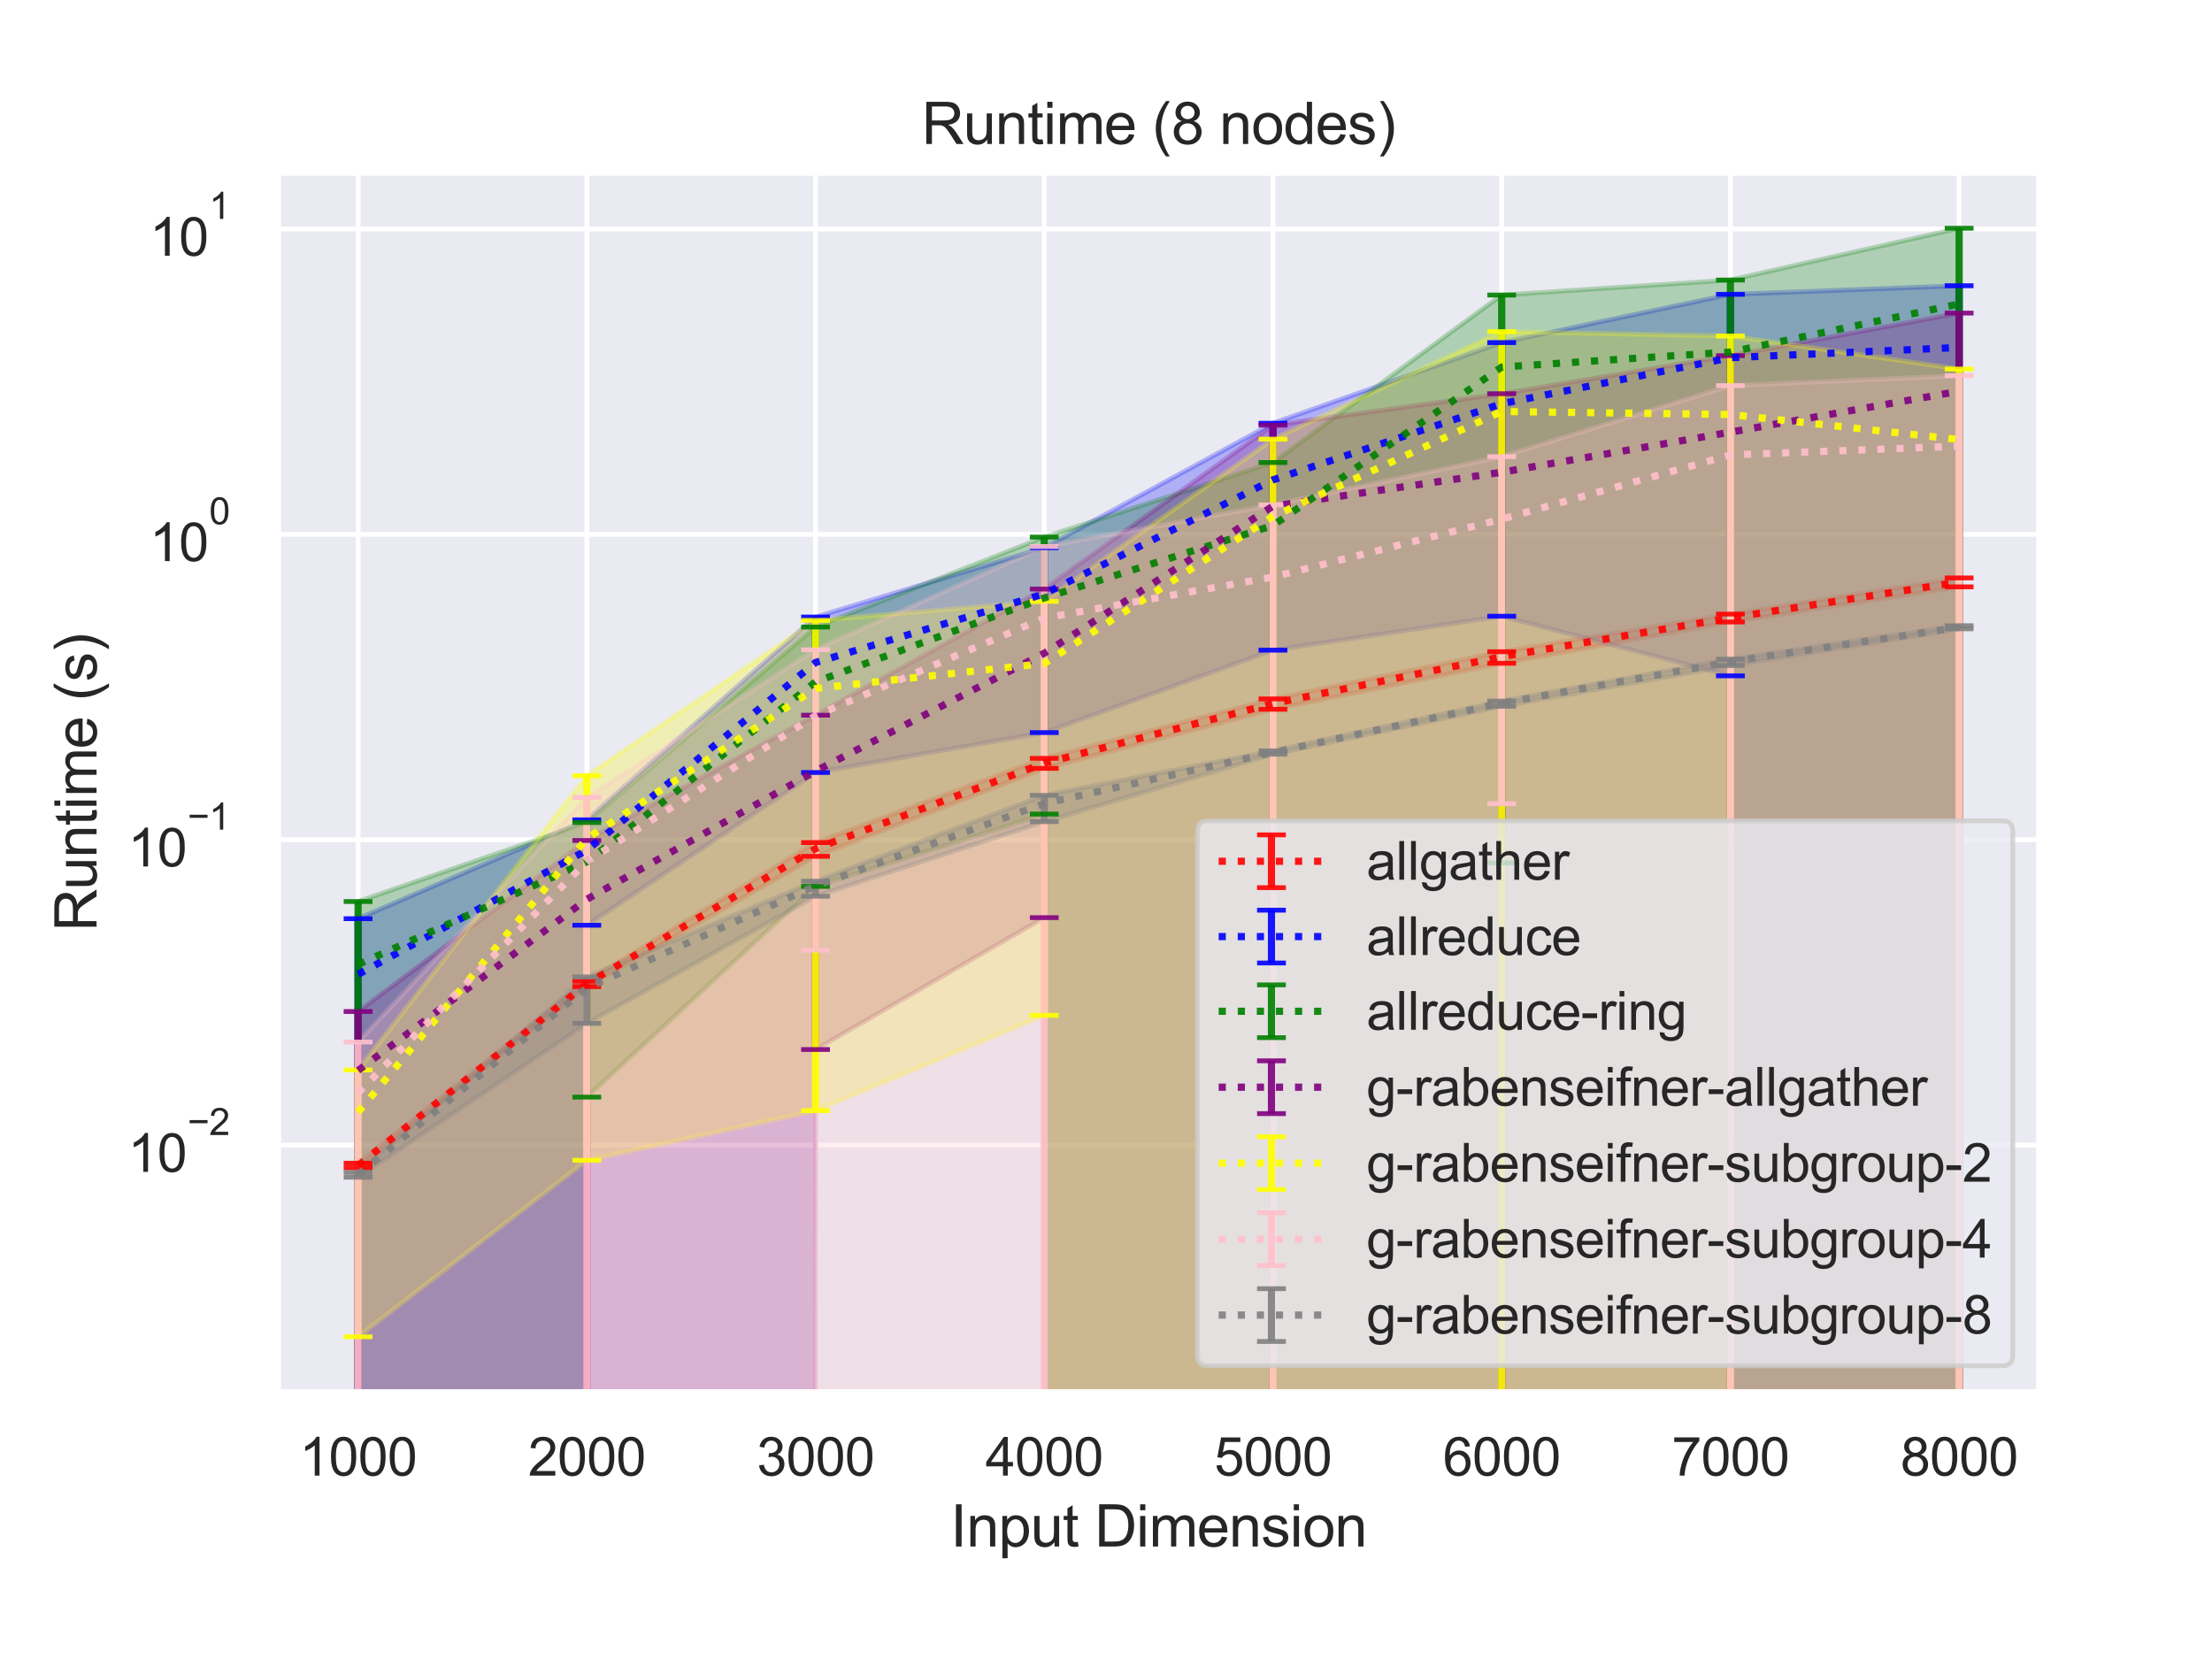 <?xml version="1.0" encoding="utf-8" standalone="no"?>
<!DOCTYPE svg PUBLIC "-//W3C//DTD SVG 1.1//EN"
  "http://www.w3.org/Graphics/SVG/1.1/DTD/svg11.dtd">
<svg height="345.6pt" version="1.1" viewBox="0 0 460.8 345.6" width="460.8pt" xmlns="http://www.w3.org/2000/svg" xmlns:xlink="http://www.w3.org/1999/xlink">
 <defs>
  <style type="text/css">*{stroke-linecap:butt;stroke-linejoin:round;}</style>
 </defs>
 <g id="figure_1">
  <g id="patch_1">
   <path d="M 0 345.6 
L 460.8 345.6 
L 460.8 0 
L 0 0 
z
" style="fill:#ffffff;"/>
  </g>
  <g id="axes_1">
   <g id="patch_2">
    <path d="M 57.92 290.02 
L 424.8 290.02 
L 424.8 36 
L 57.92 36 
z
" style="fill:#eaeaf2;"/>
   </g>
   <g id="matplotlib.axis_1">
    <g id="xtick_1">
     <g id="line2d_1">
      <path clip-path="url(#pc5e9c9c9a2)" d="M 74.596 290.02 
L 74.596 36 
" style="fill:none;stroke:#ffffff;stroke-linecap:round;"/>
     </g>
     <g id="text_1">
      <!-- 1000 -->
      <g style="fill:#262626;" transform="translate(62.362 307.394)scale(0.11 -0.11)">
       <defs>
        <path d="M 2384 0 
L 1822 0 
L 1822 3584 
Q 1619 3391 1289 3197 
Q 959 3003 697 2906 
L 697 3450 
Q 1169 3672 1522 3987 
Q 1875 4303 2022 4600 
L 2384 4600 
L 2384 0 
z
" id="ArialMT-31" transform="scale(0.016)"/>
        <path d="M 266 2259 
Q 266 3072 433 3567 
Q 600 4063 929 4331 
Q 1259 4600 1759 4600 
Q 2128 4600 2406 4451 
Q 2684 4303 2865 4023 
Q 3047 3744 3150 3342 
Q 3253 2941 3253 2259 
Q 3253 1453 3087 958 
Q 2922 463 2592 192 
Q 2263 -78 1759 -78 
Q 1097 -78 719 397 
Q 266 969 266 2259 
z
M 844 2259 
Q 844 1131 1108 757 
Q 1372 384 1759 384 
Q 2147 384 2411 759 
Q 2675 1134 2675 2259 
Q 2675 3391 2411 3762 
Q 2147 4134 1753 4134 
Q 1366 4134 1134 3806 
Q 844 3388 844 2259 
z
" id="ArialMT-30" transform="scale(0.016)"/>
       </defs>
       <use xlink:href="#ArialMT-31"/>
       <use x="55.615" xlink:href="#ArialMT-30"/>
       <use x="111.23" xlink:href="#ArialMT-30"/>
       <use x="166.846" xlink:href="#ArialMT-30"/>
      </g>
     </g>
    </g>
    <g id="xtick_2">
     <g id="line2d_2">
      <path clip-path="url(#pc5e9c9c9a2)" d="M 122.243 290.02 
L 122.243 36 
" style="fill:none;stroke:#ffffff;stroke-linecap:round;"/>
     </g>
     <g id="text_2">
      <!-- 2000 -->
      <g style="fill:#262626;" transform="translate(110.009 307.394)scale(0.11 -0.11)">
       <defs>
        <path d="M 3222 541 
L 3222 0 
L 194 0 
Q 188 203 259 391 
Q 375 700 629 1000 
Q 884 1300 1366 1694 
Q 2113 2306 2375 2664 
Q 2638 3022 2638 3341 
Q 2638 3675 2398 3904 
Q 2159 4134 1775 4134 
Q 1369 4134 1125 3890 
Q 881 3647 878 3216 
L 300 3275 
Q 359 3922 746 4261 
Q 1134 4600 1788 4600 
Q 2447 4600 2831 4234 
Q 3216 3869 3216 3328 
Q 3216 3053 3103 2787 
Q 2991 2522 2730 2228 
Q 2469 1934 1863 1422 
Q 1356 997 1212 845 
Q 1069 694 975 541 
L 3222 541 
z
" id="ArialMT-32" transform="scale(0.016)"/>
       </defs>
       <use xlink:href="#ArialMT-32"/>
       <use x="55.615" xlink:href="#ArialMT-30"/>
       <use x="111.23" xlink:href="#ArialMT-30"/>
       <use x="166.846" xlink:href="#ArialMT-30"/>
      </g>
     </g>
    </g>
    <g id="xtick_3">
     <g id="line2d_3">
      <path clip-path="url(#pc5e9c9c9a2)" d="M 169.89 290.02 
L 169.89 36 
" style="fill:none;stroke:#ffffff;stroke-linecap:round;"/>
     </g>
     <g id="text_3">
      <!-- 3000 -->
      <g style="fill:#262626;" transform="translate(157.656 307.394)scale(0.11 -0.11)">
       <defs>
        <path d="M 269 1209 
L 831 1284 
Q 928 806 1161 595 
Q 1394 384 1728 384 
Q 2125 384 2398 659 
Q 2672 934 2672 1341 
Q 2672 1728 2419 1979 
Q 2166 2231 1775 2231 
Q 1616 2231 1378 2169 
L 1441 2663 
Q 1497 2656 1531 2656 
Q 1891 2656 2178 2843 
Q 2466 3031 2466 3422 
Q 2466 3731 2256 3934 
Q 2047 4138 1716 4138 
Q 1388 4138 1169 3931 
Q 950 3725 888 3313 
L 325 3413 
Q 428 3978 793 4289 
Q 1159 4600 1703 4600 
Q 2078 4600 2393 4439 
Q 2709 4278 2876 4000 
Q 3044 3722 3044 3409 
Q 3044 3113 2884 2869 
Q 2725 2625 2413 2481 
Q 2819 2388 3044 2092 
Q 3269 1797 3269 1353 
Q 3269 753 2831 336 
Q 2394 -81 1725 -81 
Q 1122 -81 723 278 
Q 325 638 269 1209 
z
" id="ArialMT-33" transform="scale(0.016)"/>
       </defs>
       <use xlink:href="#ArialMT-33"/>
       <use x="55.615" xlink:href="#ArialMT-30"/>
       <use x="111.23" xlink:href="#ArialMT-30"/>
       <use x="166.846" xlink:href="#ArialMT-30"/>
      </g>
     </g>
    </g>
    <g id="xtick_4">
     <g id="line2d_4">
      <path clip-path="url(#pc5e9c9c9a2)" d="M 217.537 290.02 
L 217.537 36 
" style="fill:none;stroke:#ffffff;stroke-linecap:round;"/>
     </g>
     <g id="text_4">
      <!-- 4000 -->
      <g style="fill:#262626;" transform="translate(205.303 307.394)scale(0.11 -0.11)">
       <defs>
        <path d="M 2069 0 
L 2069 1097 
L 81 1097 
L 81 1613 
L 2172 4581 
L 2631 4581 
L 2631 1613 
L 3250 1613 
L 3250 1097 
L 2631 1097 
L 2631 0 
L 2069 0 
z
M 2069 1613 
L 2069 3678 
L 634 1613 
L 2069 1613 
z
" id="ArialMT-34" transform="scale(0.016)"/>
       </defs>
       <use xlink:href="#ArialMT-34"/>
       <use x="55.615" xlink:href="#ArialMT-30"/>
       <use x="111.23" xlink:href="#ArialMT-30"/>
       <use x="166.846" xlink:href="#ArialMT-30"/>
      </g>
     </g>
    </g>
    <g id="xtick_5">
     <g id="line2d_5">
      <path clip-path="url(#pc5e9c9c9a2)" d="M 265.183 290.02 
L 265.183 36 
" style="fill:none;stroke:#ffffff;stroke-linecap:round;"/>
     </g>
     <g id="text_5">
      <!-- 5000 -->
      <g style="fill:#262626;" transform="translate(252.949 307.394)scale(0.11 -0.11)">
       <defs>
        <path d="M 266 1200 
L 856 1250 
Q 922 819 1161 601 
Q 1400 384 1738 384 
Q 2144 384 2425 690 
Q 2706 997 2706 1503 
Q 2706 1984 2436 2262 
Q 2166 2541 1728 2541 
Q 1456 2541 1237 2417 
Q 1019 2294 894 2097 
L 366 2166 
L 809 4519 
L 3088 4519 
L 3088 3981 
L 1259 3981 
L 1013 2750 
Q 1425 3038 1878 3038 
Q 2478 3038 2890 2622 
Q 3303 2206 3303 1553 
Q 3303 931 2941 478 
Q 2500 -78 1738 -78 
Q 1113 -78 717 272 
Q 322 622 266 1200 
z
" id="ArialMT-35" transform="scale(0.016)"/>
       </defs>
       <use xlink:href="#ArialMT-35"/>
       <use x="55.615" xlink:href="#ArialMT-30"/>
       <use x="111.23" xlink:href="#ArialMT-30"/>
       <use x="166.846" xlink:href="#ArialMT-30"/>
      </g>
     </g>
    </g>
    <g id="xtick_6">
     <g id="line2d_6">
      <path clip-path="url(#pc5e9c9c9a2)" d="M 312.83 290.02 
L 312.83 36 
" style="fill:none;stroke:#ffffff;stroke-linecap:round;"/>
     </g>
     <g id="text_6">
      <!-- 6000 -->
      <g style="fill:#262626;" transform="translate(300.596 307.394)scale(0.11 -0.11)">
       <defs>
        <path d="M 3184 3459 
L 2625 3416 
Q 2550 3747 2413 3897 
Q 2184 4138 1850 4138 
Q 1581 4138 1378 3988 
Q 1113 3794 959 3422 
Q 806 3050 800 2363 
Q 1003 2672 1297 2822 
Q 1591 2972 1913 2972 
Q 2475 2972 2870 2558 
Q 3266 2144 3266 1488 
Q 3266 1056 3080 686 
Q 2894 316 2569 119 
Q 2244 -78 1831 -78 
Q 1128 -78 684 439 
Q 241 956 241 2144 
Q 241 3472 731 4075 
Q 1159 4600 1884 4600 
Q 2425 4600 2770 4297 
Q 3116 3994 3184 3459 
z
M 888 1484 
Q 888 1194 1011 928 
Q 1134 663 1356 523 
Q 1578 384 1822 384 
Q 2178 384 2434 671 
Q 2691 959 2691 1453 
Q 2691 1928 2437 2201 
Q 2184 2475 1800 2475 
Q 1419 2475 1153 2201 
Q 888 1928 888 1484 
z
" id="ArialMT-36" transform="scale(0.016)"/>
       </defs>
       <use xlink:href="#ArialMT-36"/>
       <use x="55.615" xlink:href="#ArialMT-30"/>
       <use x="111.23" xlink:href="#ArialMT-30"/>
       <use x="166.846" xlink:href="#ArialMT-30"/>
      </g>
     </g>
    </g>
    <g id="xtick_7">
     <g id="line2d_7">
      <path clip-path="url(#pc5e9c9c9a2)" d="M 360.477 290.02 
L 360.477 36 
" style="fill:none;stroke:#ffffff;stroke-linecap:round;"/>
     </g>
     <g id="text_7">
      <!-- 7000 -->
      <g style="fill:#262626;" transform="translate(348.243 307.394)scale(0.11 -0.11)">
       <defs>
        <path d="M 303 3981 
L 303 4522 
L 3269 4522 
L 3269 4084 
Q 2831 3619 2401 2847 
Q 1972 2075 1738 1259 
Q 1569 684 1522 0 
L 944 0 
Q 953 541 1156 1306 
Q 1359 2072 1739 2783 
Q 2119 3494 2547 3981 
L 303 3981 
z
" id="ArialMT-37" transform="scale(0.016)"/>
       </defs>
       <use xlink:href="#ArialMT-37"/>
       <use x="55.615" xlink:href="#ArialMT-30"/>
       <use x="111.23" xlink:href="#ArialMT-30"/>
       <use x="166.846" xlink:href="#ArialMT-30"/>
      </g>
     </g>
    </g>
    <g id="xtick_8">
     <g id="line2d_8">
      <path clip-path="url(#pc5e9c9c9a2)" d="M 408.124 290.02 
L 408.124 36 
" style="fill:none;stroke:#ffffff;stroke-linecap:round;"/>
     </g>
     <g id="text_8">
      <!-- 8000 -->
      <g style="fill:#262626;" transform="translate(395.89 307.394)scale(0.11 -0.11)">
       <defs>
        <path d="M 1131 2484 
Q 781 2613 612 2850 
Q 444 3088 444 3419 
Q 444 3919 803 4259 
Q 1163 4600 1759 4600 
Q 2359 4600 2725 4251 
Q 3091 3903 3091 3403 
Q 3091 3084 2923 2848 
Q 2756 2613 2416 2484 
Q 2838 2347 3058 2040 
Q 3278 1734 3278 1309 
Q 3278 722 2862 322 
Q 2447 -78 1769 -78 
Q 1091 -78 675 323 
Q 259 725 259 1325 
Q 259 1772 486 2073 
Q 713 2375 1131 2484 
z
M 1019 3438 
Q 1019 3113 1228 2906 
Q 1438 2700 1772 2700 
Q 2097 2700 2305 2904 
Q 2513 3109 2513 3406 
Q 2513 3716 2298 3927 
Q 2084 4138 1766 4138 
Q 1444 4138 1231 3931 
Q 1019 3725 1019 3438 
z
M 838 1322 
Q 838 1081 952 856 
Q 1066 631 1291 507 
Q 1516 384 1775 384 
Q 2178 384 2440 643 
Q 2703 903 2703 1303 
Q 2703 1709 2433 1975 
Q 2163 2241 1756 2241 
Q 1359 2241 1098 1978 
Q 838 1716 838 1322 
z
" id="ArialMT-38" transform="scale(0.016)"/>
       </defs>
       <use xlink:href="#ArialMT-38"/>
       <use x="55.615" xlink:href="#ArialMT-30"/>
       <use x="111.23" xlink:href="#ArialMT-30"/>
       <use x="166.846" xlink:href="#ArialMT-30"/>
      </g>
     </g>
    </g>
    <g id="text_9">
     <!-- Input Dimension -->
     <g style="fill:#262626;" transform="translate(198.006 322.169)scale(0.12 -0.12)">
      <defs>
       <path d="M 597 0 
L 597 4581 
L 1203 4581 
L 1203 0 
L 597 0 
z
" id="ArialMT-49" transform="scale(0.016)"/>
       <path d="M 422 0 
L 422 3319 
L 928 3319 
L 928 2847 
Q 1294 3394 1984 3394 
Q 2284 3394 2536 3286 
Q 2788 3178 2913 3003 
Q 3038 2828 3088 2588 
Q 3119 2431 3119 2041 
L 3119 0 
L 2556 0 
L 2556 2019 
Q 2556 2363 2490 2533 
Q 2425 2703 2258 2804 
Q 2091 2906 1866 2906 
Q 1506 2906 1245 2678 
Q 984 2450 984 1813 
L 984 0 
L 422 0 
z
" id="ArialMT-6e" transform="scale(0.016)"/>
       <path d="M 422 -1272 
L 422 3319 
L 934 3319 
L 934 2888 
Q 1116 3141 1344 3267 
Q 1572 3394 1897 3394 
Q 2322 3394 2647 3175 
Q 2972 2956 3137 2557 
Q 3303 2159 3303 1684 
Q 3303 1175 3120 767 
Q 2938 359 2589 142 
Q 2241 -75 1856 -75 
Q 1575 -75 1351 44 
Q 1128 163 984 344 
L 984 -1272 
L 422 -1272 
z
M 931 1641 
Q 931 1000 1190 694 
Q 1450 388 1819 388 
Q 2194 388 2461 705 
Q 2728 1022 2728 1688 
Q 2728 2322 2467 2637 
Q 2206 2953 1844 2953 
Q 1484 2953 1207 2617 
Q 931 2281 931 1641 
z
" id="ArialMT-70" transform="scale(0.016)"/>
       <path d="M 2597 0 
L 2597 488 
Q 2209 -75 1544 -75 
Q 1250 -75 995 37 
Q 741 150 617 320 
Q 494 491 444 738 
Q 409 903 409 1263 
L 409 3319 
L 972 3319 
L 972 1478 
Q 972 1038 1006 884 
Q 1059 663 1231 536 
Q 1403 409 1656 409 
Q 1909 409 2131 539 
Q 2353 669 2445 892 
Q 2538 1116 2538 1541 
L 2538 3319 
L 3100 3319 
L 3100 0 
L 2597 0 
z
" id="ArialMT-75" transform="scale(0.016)"/>
       <path d="M 1650 503 
L 1731 6 
Q 1494 -44 1306 -44 
Q 1000 -44 831 53 
Q 663 150 594 308 
Q 525 466 525 972 
L 525 2881 
L 113 2881 
L 113 3319 
L 525 3319 
L 525 4141 
L 1084 4478 
L 1084 3319 
L 1650 3319 
L 1650 2881 
L 1084 2881 
L 1084 941 
Q 1084 700 1114 631 
Q 1144 563 1211 522 
Q 1278 481 1403 481 
Q 1497 481 1650 503 
z
" id="ArialMT-74" transform="scale(0.016)"/>
       <path id="ArialMT-20" transform="scale(0.016)"/>
       <path d="M 494 0 
L 494 4581 
L 2072 4581 
Q 2606 4581 2888 4516 
Q 3281 4425 3559 4188 
Q 3922 3881 4101 3404 
Q 4281 2928 4281 2316 
Q 4281 1794 4159 1391 
Q 4038 988 3847 723 
Q 3656 459 3429 307 
Q 3203 156 2883 78 
Q 2563 0 2147 0 
L 494 0 
z
M 1100 541 
L 2078 541 
Q 2531 541 2789 625 
Q 3047 709 3200 863 
Q 3416 1078 3536 1442 
Q 3656 1806 3656 2325 
Q 3656 3044 3420 3430 
Q 3184 3816 2847 3947 
Q 2603 4041 2063 4041 
L 1100 4041 
L 1100 541 
z
" id="ArialMT-44" transform="scale(0.016)"/>
       <path d="M 425 3934 
L 425 4581 
L 988 4581 
L 988 3934 
L 425 3934 
z
M 425 0 
L 425 3319 
L 988 3319 
L 988 0 
L 425 0 
z
" id="ArialMT-69" transform="scale(0.016)"/>
       <path d="M 422 0 
L 422 3319 
L 925 3319 
L 925 2853 
Q 1081 3097 1340 3245 
Q 1600 3394 1931 3394 
Q 2300 3394 2536 3241 
Q 2772 3088 2869 2813 
Q 3263 3394 3894 3394 
Q 4388 3394 4653 3120 
Q 4919 2847 4919 2278 
L 4919 0 
L 4359 0 
L 4359 2091 
Q 4359 2428 4304 2576 
Q 4250 2725 4106 2815 
Q 3963 2906 3769 2906 
Q 3419 2906 3187 2673 
Q 2956 2441 2956 1928 
L 2956 0 
L 2394 0 
L 2394 2156 
Q 2394 2531 2256 2718 
Q 2119 2906 1806 2906 
Q 1569 2906 1367 2781 
Q 1166 2656 1075 2415 
Q 984 2175 984 1722 
L 984 0 
L 422 0 
z
" id="ArialMT-6d" transform="scale(0.016)"/>
       <path d="M 2694 1069 
L 3275 997 
Q 3138 488 2766 206 
Q 2394 -75 1816 -75 
Q 1088 -75 661 373 
Q 234 822 234 1631 
Q 234 2469 665 2931 
Q 1097 3394 1784 3394 
Q 2450 3394 2872 2941 
Q 3294 2488 3294 1666 
Q 3294 1616 3291 1516 
L 816 1516 
Q 847 969 1125 678 
Q 1403 388 1819 388 
Q 2128 388 2347 550 
Q 2566 713 2694 1069 
z
M 847 1978 
L 2700 1978 
Q 2663 2397 2488 2606 
Q 2219 2931 1791 2931 
Q 1403 2931 1139 2672 
Q 875 2413 847 1978 
z
" id="ArialMT-65" transform="scale(0.016)"/>
       <path d="M 197 991 
L 753 1078 
Q 800 744 1014 566 
Q 1228 388 1613 388 
Q 2000 388 2187 545 
Q 2375 703 2375 916 
Q 2375 1106 2209 1216 
Q 2094 1291 1634 1406 
Q 1016 1563 777 1677 
Q 538 1791 414 1992 
Q 291 2194 291 2438 
Q 291 2659 392 2848 
Q 494 3038 669 3163 
Q 800 3259 1026 3326 
Q 1253 3394 1513 3394 
Q 1903 3394 2198 3281 
Q 2494 3169 2634 2976 
Q 2775 2784 2828 2463 
L 2278 2388 
Q 2241 2644 2061 2787 
Q 1881 2931 1553 2931 
Q 1166 2931 1000 2803 
Q 834 2675 834 2503 
Q 834 2394 903 2306 
Q 972 2216 1119 2156 
Q 1203 2125 1616 2013 
Q 2213 1853 2448 1751 
Q 2684 1650 2818 1456 
Q 2953 1263 2953 975 
Q 2953 694 2789 445 
Q 2625 197 2315 61 
Q 2006 -75 1616 -75 
Q 969 -75 630 194 
Q 291 463 197 991 
z
" id="ArialMT-73" transform="scale(0.016)"/>
       <path d="M 213 1659 
Q 213 2581 725 3025 
Q 1153 3394 1769 3394 
Q 2453 3394 2887 2945 
Q 3322 2497 3322 1706 
Q 3322 1066 3130 698 
Q 2938 331 2570 128 
Q 2203 -75 1769 -75 
Q 1072 -75 642 372 
Q 213 819 213 1659 
z
M 791 1659 
Q 791 1022 1069 705 
Q 1347 388 1769 388 
Q 2188 388 2466 706 
Q 2744 1025 2744 1678 
Q 2744 2294 2464 2611 
Q 2184 2928 1769 2928 
Q 1347 2928 1069 2612 
Q 791 2297 791 1659 
z
" id="ArialMT-6f" transform="scale(0.016)"/>
      </defs>
      <use xlink:href="#ArialMT-49"/>
      <use x="27.783" xlink:href="#ArialMT-6e"/>
      <use x="83.398" xlink:href="#ArialMT-70"/>
      <use x="139.014" xlink:href="#ArialMT-75"/>
      <use x="194.629" xlink:href="#ArialMT-74"/>
      <use x="222.412" xlink:href="#ArialMT-20"/>
      <use x="250.195" xlink:href="#ArialMT-44"/>
      <use x="322.412" xlink:href="#ArialMT-69"/>
      <use x="344.629" xlink:href="#ArialMT-6d"/>
      <use x="427.93" xlink:href="#ArialMT-65"/>
      <use x="483.545" xlink:href="#ArialMT-6e"/>
      <use x="539.16" xlink:href="#ArialMT-73"/>
      <use x="589.16" xlink:href="#ArialMT-69"/>
      <use x="611.377" xlink:href="#ArialMT-6f"/>
      <use x="666.992" xlink:href="#ArialMT-6e"/>
     </g>
    </g>
   </g>
   <g id="matplotlib.axis_2">
    <g id="ytick_1">
     <g id="line2d_9">
      <path clip-path="url(#pc5e9c9c9a2)" d="M 57.92 238.545 
L 424.8 238.545 
" style="fill:none;stroke:#ffffff;stroke-linecap:round;"/>
     </g>
     <g id="text_10">
      <!-- $\mathdefault{10^{-2}}$ -->
      <g style="fill:#262626;" transform="translate(26.64 244.217)scale(0.11 -0.11)">
       <defs>
        <path d="M 3381 1997 
L 356 1997 
L 356 2522 
L 3381 2522 
L 3381 1997 
z
" id="ArialMT-2212" transform="scale(0.016)"/>
       </defs>
       <use transform="translate(0 0.994)" xlink:href="#ArialMT-31"/>
       <use transform="translate(55.615 0.994)" xlink:href="#ArialMT-30"/>
       <use transform="translate(112.973 70.688)scale(0.7)" xlink:href="#ArialMT-2212"/>
       <use transform="translate(153.852 70.688)scale(0.7)" xlink:href="#ArialMT-32"/>
      </g>
     </g>
    </g>
    <g id="ytick_2">
     <g id="line2d_10">
      <path clip-path="url(#pc5e9c9c9a2)" d="M 57.92 174.932 
L 424.8 174.932 
" style="fill:none;stroke:#ffffff;stroke-linecap:round;"/>
     </g>
     <g id="text_11">
      <!-- $\mathdefault{10^{-1}}$ -->
      <g style="fill:#262626;" transform="translate(26.64 180.604)scale(0.11 -0.11)">
       <use transform="translate(0 0.994)" xlink:href="#ArialMT-31"/>
       <use transform="translate(55.615 0.994)" xlink:href="#ArialMT-30"/>
       <use transform="translate(112.973 70.688)scale(0.7)" xlink:href="#ArialMT-2212"/>
       <use transform="translate(153.852 70.688)scale(0.7)" xlink:href="#ArialMT-31"/>
      </g>
     </g>
    </g>
    <g id="ytick_3">
     <g id="line2d_11">
      <path clip-path="url(#pc5e9c9c9a2)" d="M 57.92 111.319 
L 424.8 111.319 
" style="fill:none;stroke:#ffffff;stroke-linecap:round;"/>
     </g>
     <g id="text_12">
      <!-- $\mathdefault{10^{0}}$ -->
      <g style="fill:#262626;" transform="translate(31.15 116.991)scale(0.11 -0.11)">
       <use transform="translate(0 0.994)" xlink:href="#ArialMT-31"/>
       <use transform="translate(55.615 0.994)" xlink:href="#ArialMT-30"/>
       <use transform="translate(112.973 70.688)scale(0.7)" xlink:href="#ArialMT-30"/>
      </g>
     </g>
    </g>
    <g id="ytick_4">
     <g id="line2d_12">
      <path clip-path="url(#pc5e9c9c9a2)" d="M 57.92 47.706 
L 424.8 47.706 
" style="fill:none;stroke:#ffffff;stroke-linecap:round;"/>
     </g>
     <g id="text_13">
      <!-- $\mathdefault{10^{1}}$ -->
      <g style="fill:#262626;" transform="translate(31.15 53.378)scale(0.11 -0.11)">
       <use transform="translate(0 0.994)" xlink:href="#ArialMT-31"/>
       <use transform="translate(55.615 0.994)" xlink:href="#ArialMT-30"/>
       <use transform="translate(112.973 70.688)scale(0.7)" xlink:href="#ArialMT-31"/>
      </g>
     </g>
    </g>
    <g id="ytick_5"/>
    <g id="ytick_6"/>
    <g id="ytick_7"/>
    <g id="ytick_8"/>
    <g id="ytick_9"/>
    <g id="ytick_10"/>
    <g id="ytick_11"/>
    <g id="ytick_12"/>
    <g id="ytick_13"/>
    <g id="ytick_14"/>
    <g id="ytick_15"/>
    <g id="ytick_16"/>
    <g id="ytick_17"/>
    <g id="ytick_18"/>
    <g id="ytick_19"/>
    <g id="ytick_20"/>
    <g id="ytick_21"/>
    <g id="ytick_22"/>
    <g id="ytick_23"/>
    <g id="ytick_24"/>
    <g id="ytick_25"/>
    <g id="ytick_26"/>
    <g id="ytick_27"/>
    <g id="ytick_28"/>
    <g id="ytick_29"/>
    <g id="ytick_30"/>
    <g id="ytick_31"/>
    <g id="ytick_32"/>
    <g id="ytick_33"/>
    <g id="ytick_34"/>
    <g id="ytick_35"/>
    <g id="ytick_36"/>
    <g id="text_14">
     <!-- Runtime (s) -->
     <g style="fill:#262626;" transform="translate(20.114 194.013)rotate(-90)scale(0.12 -0.12)">
      <defs>
       <path d="M 503 0 
L 503 4581 
L 2534 4581 
Q 3147 4581 3465 4457 
Q 3784 4334 3975 4021 
Q 4166 3709 4166 3331 
Q 4166 2844 3850 2509 
Q 3534 2175 2875 2084 
Q 3116 1969 3241 1856 
Q 3506 1613 3744 1247 
L 4541 0 
L 3778 0 
L 3172 953 
Q 2906 1366 2734 1584 
Q 2563 1803 2427 1890 
Q 2291 1978 2150 2013 
Q 2047 2034 1813 2034 
L 1109 2034 
L 1109 0 
L 503 0 
z
M 1109 2559 
L 2413 2559 
Q 2828 2559 3062 2645 
Q 3297 2731 3419 2920 
Q 3541 3109 3541 3331 
Q 3541 3656 3305 3865 
Q 3069 4075 2559 4075 
L 1109 4075 
L 1109 2559 
z
" id="ArialMT-52" transform="scale(0.016)"/>
       <path d="M 1497 -1347 
Q 1031 -759 709 28 
Q 388 816 388 1659 
Q 388 2403 628 3084 
Q 909 3875 1497 4659 
L 1900 4659 
Q 1522 4009 1400 3731 
Q 1209 3300 1100 2831 
Q 966 2247 966 1656 
Q 966 153 1900 -1347 
L 1497 -1347 
z
" id="ArialMT-28" transform="scale(0.016)"/>
       <path d="M 791 -1347 
L 388 -1347 
Q 1322 153 1322 1656 
Q 1322 2244 1188 2822 
Q 1081 3291 891 3722 
Q 769 4003 388 4659 
L 791 4659 
Q 1378 3875 1659 3084 
Q 1900 2403 1900 1659 
Q 1900 816 1576 28 
Q 1253 -759 791 -1347 
z
" id="ArialMT-29" transform="scale(0.016)"/>
      </defs>
      <use xlink:href="#ArialMT-52"/>
      <use x="72.217" xlink:href="#ArialMT-75"/>
      <use x="127.832" xlink:href="#ArialMT-6e"/>
      <use x="183.447" xlink:href="#ArialMT-74"/>
      <use x="211.23" xlink:href="#ArialMT-69"/>
      <use x="233.447" xlink:href="#ArialMT-6d"/>
      <use x="316.748" xlink:href="#ArialMT-65"/>
      <use x="372.363" xlink:href="#ArialMT-20"/>
      <use x="400.146" xlink:href="#ArialMT-28"/>
      <use x="433.447" xlink:href="#ArialMT-73"/>
      <use x="483.447" xlink:href="#ArialMT-29"/>
     </g>
    </g>
   </g>
   <g id="PolyCollection_1">
    <defs>
     <path d="M 74.596 -103.281 
L 74.596 -102.332 
L 122.243 -140.071 
L 169.89 -167.21 
L 217.537 -185.537 
L 265.183 -197.842 
L 312.83 -207.424 
L 360.477 -216.026 
L 408.124 -223.348 
L 408.124 -225.212 
L 408.124 -225.212 
L 360.477 -217.68 
L 312.83 -209.84 
L 265.183 -199.999 
L 217.537 -187.616 
L 169.89 -170.079 
L 122.243 -141.203 
L 74.596 -103.281 
z
" id="m67fed70d0c" style="stroke:#ff0000;stroke-opacity:0.25;"/>
    </defs>
    <g clip-path="url(#pc5e9c9c9a2)">
     <use style="fill:#ff0000;fill-opacity:0.25;stroke:#ff0000;stroke-opacity:0.25;" x="0" xlink:href="#m67fed70d0c" y="345.6"/>
    </g>
   </g>
   <g id="PolyCollection_2">
    <path clip-path="url(#pc5e9c9c9a2)" d="M 74.596 191.383 
L 74.596 63724.294 
L 122.243 192.745 
L 169.89 160.928 
L 217.537 152.607 
L 265.183 135.436 
L 312.83 128.363 
L 360.477 140.794 
L 408.124 63724.294 
L 408.124 59.523 
L 408.124 59.523 
L 360.477 61.312 
L 312.83 71.367 
L 265.183 88.171 
L 217.537 114.095 
L 169.89 128.536 
L 122.243 170.786 
L 74.596 191.383 
z
" style="fill:#0000ff;fill-opacity:0.25;stroke:#0000ff;stroke-opacity:0.25;"/>
   </g>
   <g id="PolyCollection_3">
    <path clip-path="url(#pc5e9c9c9a2)" d="M 74.596 187.803 
L 74.596 63724.294 
L 122.243 228.549 
L 169.89 184.662 
L 217.537 169.586 
L 265.183 63724.294 
L 312.83 179.757 
L 360.477 63724.294 
L 408.124 63724.294 
L 408.124 47.546 
L 408.124 47.546 
L 360.477 58.334 
L 312.83 61.466 
L 265.183 96.351 
L 217.537 111.895 
L 169.89 130.624 
L 122.243 171.346 
L 74.596 187.803 
z
" style="fill:#008000;fill-opacity:0.25;stroke:#008000;stroke-opacity:0.25;"/>
   </g>
   <g id="PolyCollection_4">
    <path clip-path="url(#pc5e9c9c9a2)" d="M 74.596 210.723 
L 74.596 63724.294 
L 122.243 63724.294 
L 169.89 218.636 
L 217.537 191.155 
L 265.183 63724.294 
L 312.83 63724.294 
L 360.477 63724.294 
L 408.124 63724.294 
L 408.124 65.22 
L 408.124 65.22 
L 360.477 74.093 
L 312.83 82.018 
L 265.183 88.577 
L 217.537 122.711 
L 169.89 148.983 
L 122.243 175.087 
L 74.596 210.723 
z
" style="fill:#800080;fill-opacity:0.25;stroke:#800080;stroke-opacity:0.25;"/>
   </g>
   <g id="PolyCollection_5">
    <path clip-path="url(#pc5e9c9c9a2)" d="M 74.596 222.899 
L 74.596 278.474 
L 122.243 241.71 
L 169.89 231.369 
L 217.537 211.514 
L 265.183 63724.294 
L 312.83 63724.294 
L 360.477 63724.294 
L 408.124 63724.294 
L 408.124 76.881 
L 408.124 76.881 
L 360.477 70.002 
L 312.83 69.077 
L 265.183 91.483 
L 217.537 125.275 
L 169.89 129.239 
L 122.243 161.608 
L 74.596 222.899 
z
" style="fill:#ffff00;fill-opacity:0.25;stroke:#ffff00;stroke-opacity:0.25;"/>
   </g>
   <g id="PolyCollection_6">
    <path clip-path="url(#pc5e9c9c9a2)" d="M 74.596 217.076 
L 74.596 63724.294 
L 122.243 63724.294 
L 169.89 197.938 
L 217.537 63724.294 
L 265.183 63724.294 
L 312.83 167.422 
L 360.477 63724.294 
L 408.124 63724.294 
L 408.124 78.262 
L 408.124 78.262 
L 360.477 80.335 
L 312.83 95.129 
L 265.183 105.172 
L 217.537 113.857 
L 169.89 135.357 
L 122.243 166.109 
L 74.596 217.076 
z
" style="fill:#ffc0cb;fill-opacity:0.25;stroke:#ffc0cb;stroke-opacity:0.25;"/>
   </g>
   <g id="PolyCollection_7">
    <defs>
     <path d="M 74.596 -101.369 
L 74.596 -100.362 
L 122.243 -132.415 
L 169.89 -158.894 
L 217.537 -174.436 
L 265.183 -188.491 
L 312.83 -198.475 
L 360.477 -206.957 
L 408.124 -214.603 
L 408.124 -215.253 
L 408.124 -215.253 
L 360.477 -208.283 
L 312.83 -199.553 
L 265.183 -189.172 
L 217.537 -179.917 
L 169.89 -162.025 
L 122.243 -142.096 
L 74.596 -101.369 
z
" id="m1ce4e37e7a" style="stroke:#808080;stroke-opacity:0.25;"/>
    </defs>
    <g clip-path="url(#pc5e9c9c9a2)">
     <use style="fill:#808080;fill-opacity:0.25;stroke:#808080;stroke-opacity:0.25;" x="0" xlink:href="#m1ce4e37e7a" y="345.6"/>
    </g>
   </g>
   <g id="LineCollection_1">
    <path clip-path="url(#pc5e9c9c9a2)" d="M 74.596 243.268 
L 74.596 242.319 
" style="fill:none;stroke:#ff0000;stroke-opacity:0.9;stroke-width:1.5;"/>
    <path clip-path="url(#pc5e9c9c9a2)" d="M 122.243 205.529 
L 122.243 204.397 
" style="fill:none;stroke:#ff0000;stroke-opacity:0.9;stroke-width:1.5;"/>
    <path clip-path="url(#pc5e9c9c9a2)" d="M 169.89 178.39 
L 169.89 175.521 
" style="fill:none;stroke:#ff0000;stroke-opacity:0.9;stroke-width:1.5;"/>
    <path clip-path="url(#pc5e9c9c9a2)" d="M 217.537 160.063 
L 217.537 157.984 
" style="fill:none;stroke:#ff0000;stroke-opacity:0.9;stroke-width:1.5;"/>
    <path clip-path="url(#pc5e9c9c9a2)" d="M 265.183 147.758 
L 265.183 145.601 
" style="fill:none;stroke:#ff0000;stroke-opacity:0.9;stroke-width:1.5;"/>
    <path clip-path="url(#pc5e9c9c9a2)" d="M 312.83 138.176 
L 312.83 135.76 
" style="fill:none;stroke:#ff0000;stroke-opacity:0.9;stroke-width:1.5;"/>
    <path clip-path="url(#pc5e9c9c9a2)" d="M 360.477 129.574 
L 360.477 127.92 
" style="fill:none;stroke:#ff0000;stroke-opacity:0.9;stroke-width:1.5;"/>
    <path clip-path="url(#pc5e9c9c9a2)" d="M 408.124 122.252 
L 408.124 120.388 
" style="fill:none;stroke:#ff0000;stroke-opacity:0.9;stroke-width:1.5;"/>
   </g>
   <g id="LineCollection_2">
    <path clip-path="url(#pc5e9c9c9a2)" d="M 74.596 346.6 
L 74.596 191.383 
" style="fill:none;stroke:#0000ff;stroke-opacity:0.9;stroke-width:1.5;"/>
    <path clip-path="url(#pc5e9c9c9a2)" d="M 122.243 192.745 
L 122.243 170.786 
" style="fill:none;stroke:#0000ff;stroke-opacity:0.9;stroke-width:1.5;"/>
    <path clip-path="url(#pc5e9c9c9a2)" d="M 169.89 160.928 
L 169.89 128.536 
" style="fill:none;stroke:#0000ff;stroke-opacity:0.9;stroke-width:1.5;"/>
    <path clip-path="url(#pc5e9c9c9a2)" d="M 217.537 152.607 
L 217.537 114.095 
" style="fill:none;stroke:#0000ff;stroke-opacity:0.9;stroke-width:1.5;"/>
    <path clip-path="url(#pc5e9c9c9a2)" d="M 265.183 135.436 
L 265.183 88.171 
" style="fill:none;stroke:#0000ff;stroke-opacity:0.9;stroke-width:1.5;"/>
    <path clip-path="url(#pc5e9c9c9a2)" d="M 312.83 128.363 
L 312.83 71.367 
" style="fill:none;stroke:#0000ff;stroke-opacity:0.9;stroke-width:1.5;"/>
    <path clip-path="url(#pc5e9c9c9a2)" d="M 360.477 140.794 
L 360.477 61.312 
" style="fill:none;stroke:#0000ff;stroke-opacity:0.9;stroke-width:1.5;"/>
    <path clip-path="url(#pc5e9c9c9a2)" d="M 408.124 346.6 
L 408.124 59.523 
" style="fill:none;stroke:#0000ff;stroke-opacity:0.9;stroke-width:1.5;"/>
   </g>
   <g id="LineCollection_3">
    <path clip-path="url(#pc5e9c9c9a2)" d="M 74.596 346.6 
L 74.596 187.803 
" style="fill:none;stroke:#008000;stroke-opacity:0.9;stroke-width:1.5;"/>
    <path clip-path="url(#pc5e9c9c9a2)" d="M 122.243 228.549 
L 122.243 171.346 
" style="fill:none;stroke:#008000;stroke-opacity:0.9;stroke-width:1.5;"/>
    <path clip-path="url(#pc5e9c9c9a2)" d="M 169.89 184.662 
L 169.89 130.624 
" style="fill:none;stroke:#008000;stroke-opacity:0.9;stroke-width:1.5;"/>
    <path clip-path="url(#pc5e9c9c9a2)" d="M 217.537 169.586 
L 217.537 111.895 
" style="fill:none;stroke:#008000;stroke-opacity:0.9;stroke-width:1.5;"/>
    <path clip-path="url(#pc5e9c9c9a2)" d="M 265.183 346.6 
L 265.183 96.351 
" style="fill:none;stroke:#008000;stroke-opacity:0.9;stroke-width:1.5;"/>
    <path clip-path="url(#pc5e9c9c9a2)" d="M 312.83 179.757 
L 312.83 61.466 
" style="fill:none;stroke:#008000;stroke-opacity:0.9;stroke-width:1.5;"/>
    <path clip-path="url(#pc5e9c9c9a2)" d="M 360.477 346.6 
L 360.477 58.334 
" style="fill:none;stroke:#008000;stroke-opacity:0.9;stroke-width:1.5;"/>
    <path clip-path="url(#pc5e9c9c9a2)" d="M 408.124 346.6 
L 408.124 47.546 
" style="fill:none;stroke:#008000;stroke-opacity:0.9;stroke-width:1.5;"/>
   </g>
   <g id="LineCollection_4">
    <path clip-path="url(#pc5e9c9c9a2)" d="M 74.596 346.6 
L 74.596 210.723 
" style="fill:none;stroke:#800080;stroke-opacity:0.9;stroke-width:1.5;"/>
    <path clip-path="url(#pc5e9c9c9a2)" d="M 122.243 346.6 
L 122.243 175.087 
" style="fill:none;stroke:#800080;stroke-opacity:0.9;stroke-width:1.5;"/>
    <path clip-path="url(#pc5e9c9c9a2)" d="M 169.89 218.636 
L 169.89 148.983 
" style="fill:none;stroke:#800080;stroke-opacity:0.9;stroke-width:1.5;"/>
    <path clip-path="url(#pc5e9c9c9a2)" d="M 217.537 191.155 
L 217.537 122.711 
" style="fill:none;stroke:#800080;stroke-opacity:0.9;stroke-width:1.5;"/>
    <path clip-path="url(#pc5e9c9c9a2)" d="M 265.183 346.6 
L 265.183 88.577 
" style="fill:none;stroke:#800080;stroke-opacity:0.9;stroke-width:1.5;"/>
    <path clip-path="url(#pc5e9c9c9a2)" d="M 312.83 346.6 
L 312.83 82.018 
" style="fill:none;stroke:#800080;stroke-opacity:0.9;stroke-width:1.5;"/>
    <path clip-path="url(#pc5e9c9c9a2)" d="M 360.477 346.6 
L 360.477 74.093 
" style="fill:none;stroke:#800080;stroke-opacity:0.9;stroke-width:1.5;"/>
    <path clip-path="url(#pc5e9c9c9a2)" d="M 408.124 346.6 
L 408.124 65.22 
" style="fill:none;stroke:#800080;stroke-opacity:0.9;stroke-width:1.5;"/>
   </g>
   <g id="LineCollection_5">
    <path clip-path="url(#pc5e9c9c9a2)" d="M 74.596 278.474 
L 74.596 222.899 
" style="fill:none;stroke:#ffff00;stroke-opacity:0.9;stroke-width:1.5;"/>
    <path clip-path="url(#pc5e9c9c9a2)" d="M 122.243 241.71 
L 122.243 161.608 
" style="fill:none;stroke:#ffff00;stroke-opacity:0.9;stroke-width:1.5;"/>
    <path clip-path="url(#pc5e9c9c9a2)" d="M 169.89 231.369 
L 169.89 129.239 
" style="fill:none;stroke:#ffff00;stroke-opacity:0.9;stroke-width:1.5;"/>
    <path clip-path="url(#pc5e9c9c9a2)" d="M 217.537 211.514 
L 217.537 125.275 
" style="fill:none;stroke:#ffff00;stroke-opacity:0.9;stroke-width:1.5;"/>
    <path clip-path="url(#pc5e9c9c9a2)" d="M 265.183 346.6 
L 265.183 91.483 
" style="fill:none;stroke:#ffff00;stroke-opacity:0.9;stroke-width:1.5;"/>
    <path clip-path="url(#pc5e9c9c9a2)" d="M 312.83 346.6 
L 312.83 69.077 
" style="fill:none;stroke:#ffff00;stroke-opacity:0.9;stroke-width:1.5;"/>
    <path clip-path="url(#pc5e9c9c9a2)" d="M 360.477 346.6 
L 360.477 70.002 
" style="fill:none;stroke:#ffff00;stroke-opacity:0.9;stroke-width:1.5;"/>
    <path clip-path="url(#pc5e9c9c9a2)" d="M 408.124 346.6 
L 408.124 76.881 
" style="fill:none;stroke:#ffff00;stroke-opacity:0.9;stroke-width:1.5;"/>
   </g>
   <g id="LineCollection_6">
    <path clip-path="url(#pc5e9c9c9a2)" d="M 74.596 346.6 
L 74.596 217.076 
" style="fill:none;stroke:#ffc0cb;stroke-opacity:0.9;stroke-width:1.5;"/>
    <path clip-path="url(#pc5e9c9c9a2)" d="M 122.243 346.6 
L 122.243 166.109 
" style="fill:none;stroke:#ffc0cb;stroke-opacity:0.9;stroke-width:1.5;"/>
    <path clip-path="url(#pc5e9c9c9a2)" d="M 169.89 197.938 
L 169.89 135.357 
" style="fill:none;stroke:#ffc0cb;stroke-opacity:0.9;stroke-width:1.5;"/>
    <path clip-path="url(#pc5e9c9c9a2)" d="M 217.537 346.6 
L 217.537 113.857 
" style="fill:none;stroke:#ffc0cb;stroke-opacity:0.9;stroke-width:1.5;"/>
    <path clip-path="url(#pc5e9c9c9a2)" d="M 265.183 346.6 
L 265.183 105.172 
" style="fill:none;stroke:#ffc0cb;stroke-opacity:0.9;stroke-width:1.5;"/>
    <path clip-path="url(#pc5e9c9c9a2)" d="M 312.83 167.422 
L 312.83 95.129 
" style="fill:none;stroke:#ffc0cb;stroke-opacity:0.9;stroke-width:1.5;"/>
    <path clip-path="url(#pc5e9c9c9a2)" d="M 360.477 346.6 
L 360.477 80.335 
" style="fill:none;stroke:#ffc0cb;stroke-opacity:0.9;stroke-width:1.5;"/>
    <path clip-path="url(#pc5e9c9c9a2)" d="M 408.124 346.6 
L 408.124 78.262 
" style="fill:none;stroke:#ffc0cb;stroke-opacity:0.9;stroke-width:1.5;"/>
   </g>
   <g id="LineCollection_7">
    <path clip-path="url(#pc5e9c9c9a2)" d="M 74.596 245.238 
L 74.596 244.231 
" style="fill:none;stroke:#808080;stroke-opacity:0.9;stroke-width:1.5;"/>
    <path clip-path="url(#pc5e9c9c9a2)" d="M 122.243 213.185 
L 122.243 203.504 
" style="fill:none;stroke:#808080;stroke-opacity:0.9;stroke-width:1.5;"/>
    <path clip-path="url(#pc5e9c9c9a2)" d="M 169.89 186.706 
L 169.89 183.575 
" style="fill:none;stroke:#808080;stroke-opacity:0.9;stroke-width:1.5;"/>
    <path clip-path="url(#pc5e9c9c9a2)" d="M 217.537 171.164 
L 217.537 165.683 
" style="fill:none;stroke:#808080;stroke-opacity:0.9;stroke-width:1.5;"/>
    <path clip-path="url(#pc5e9c9c9a2)" d="M 265.183 157.109 
L 265.183 156.428 
" style="fill:none;stroke:#808080;stroke-opacity:0.9;stroke-width:1.5;"/>
    <path clip-path="url(#pc5e9c9c9a2)" d="M 312.83 147.125 
L 312.83 146.047 
" style="fill:none;stroke:#808080;stroke-opacity:0.9;stroke-width:1.5;"/>
    <path clip-path="url(#pc5e9c9c9a2)" d="M 360.477 138.643 
L 360.477 137.317 
" style="fill:none;stroke:#808080;stroke-opacity:0.9;stroke-width:1.5;"/>
    <path clip-path="url(#pc5e9c9c9a2)" d="M 408.124 130.997 
L 408.124 130.347 
" style="fill:none;stroke:#808080;stroke-opacity:0.9;stroke-width:1.5;"/>
   </g>
   <g id="line2d_13">
    <defs>
     <path d="M 3 0 
L -3 -0 
" id="me19e2160a2" style="stroke:#ff0000;stroke-opacity:0.9;"/>
    </defs>
    <g clip-path="url(#pc5e9c9c9a2)">
     <use style="fill:#ff0000;fill-opacity:0.9;stroke:#ff0000;stroke-opacity:0.9;" x="74.596" xlink:href="#me19e2160a2" y="243.268"/>
     <use style="fill:#ff0000;fill-opacity:0.9;stroke:#ff0000;stroke-opacity:0.9;" x="122.243" xlink:href="#me19e2160a2" y="205.529"/>
     <use style="fill:#ff0000;fill-opacity:0.9;stroke:#ff0000;stroke-opacity:0.9;" x="169.89" xlink:href="#me19e2160a2" y="178.39"/>
     <use style="fill:#ff0000;fill-opacity:0.9;stroke:#ff0000;stroke-opacity:0.9;" x="217.537" xlink:href="#me19e2160a2" y="160.063"/>
     <use style="fill:#ff0000;fill-opacity:0.9;stroke:#ff0000;stroke-opacity:0.9;" x="265.183" xlink:href="#me19e2160a2" y="147.758"/>
     <use style="fill:#ff0000;fill-opacity:0.9;stroke:#ff0000;stroke-opacity:0.9;" x="312.83" xlink:href="#me19e2160a2" y="138.176"/>
     <use style="fill:#ff0000;fill-opacity:0.9;stroke:#ff0000;stroke-opacity:0.9;" x="360.477" xlink:href="#me19e2160a2" y="129.574"/>
     <use style="fill:#ff0000;fill-opacity:0.9;stroke:#ff0000;stroke-opacity:0.9;" x="408.124" xlink:href="#me19e2160a2" y="122.252"/>
    </g>
   </g>
   <g id="line2d_14">
    <g clip-path="url(#pc5e9c9c9a2)">
     <use style="fill:#ff0000;fill-opacity:0.9;stroke:#ff0000;stroke-opacity:0.9;" x="74.596" xlink:href="#me19e2160a2" y="242.319"/>
     <use style="fill:#ff0000;fill-opacity:0.9;stroke:#ff0000;stroke-opacity:0.9;" x="122.243" xlink:href="#me19e2160a2" y="204.397"/>
     <use style="fill:#ff0000;fill-opacity:0.9;stroke:#ff0000;stroke-opacity:0.9;" x="169.89" xlink:href="#me19e2160a2" y="175.521"/>
     <use style="fill:#ff0000;fill-opacity:0.9;stroke:#ff0000;stroke-opacity:0.9;" x="217.537" xlink:href="#me19e2160a2" y="157.984"/>
     <use style="fill:#ff0000;fill-opacity:0.9;stroke:#ff0000;stroke-opacity:0.9;" x="265.183" xlink:href="#me19e2160a2" y="145.601"/>
     <use style="fill:#ff0000;fill-opacity:0.9;stroke:#ff0000;stroke-opacity:0.9;" x="312.83" xlink:href="#me19e2160a2" y="135.76"/>
     <use style="fill:#ff0000;fill-opacity:0.9;stroke:#ff0000;stroke-opacity:0.9;" x="360.477" xlink:href="#me19e2160a2" y="127.92"/>
     <use style="fill:#ff0000;fill-opacity:0.9;stroke:#ff0000;stroke-opacity:0.9;" x="408.124" xlink:href="#me19e2160a2" y="120.388"/>
    </g>
   </g>
   <g id="line2d_15">
    <defs>
     <path d="M 3 0 
L -3 -0 
" id="mbf2afcaa28" style="stroke:#0000ff;stroke-opacity:0.9;"/>
    </defs>
    <g clip-path="url(#pc5e9c9c9a2)">
     <use style="fill:#0000ff;fill-opacity:0.9;stroke:#0000ff;stroke-opacity:0.9;" x="103.725" xlink:href="#mbf2afcaa28" y="24884.2"/>
     <use style="fill:#0000ff;fill-opacity:0.9;stroke:#0000ff;stroke-opacity:0.9;" x="122.243" xlink:href="#mbf2afcaa28" y="192.745"/>
     <use style="fill:#0000ff;fill-opacity:0.9;stroke:#0000ff;stroke-opacity:0.9;" x="169.89" xlink:href="#mbf2afcaa28" y="160.928"/>
     <use style="fill:#0000ff;fill-opacity:0.9;stroke:#0000ff;stroke-opacity:0.9;" x="217.537" xlink:href="#mbf2afcaa28" y="152.607"/>
     <use style="fill:#0000ff;fill-opacity:0.9;stroke:#0000ff;stroke-opacity:0.9;" x="265.183" xlink:href="#mbf2afcaa28" y="135.436"/>
     <use style="fill:#0000ff;fill-opacity:0.9;stroke:#0000ff;stroke-opacity:0.9;" x="312.83" xlink:href="#mbf2afcaa28" y="128.363"/>
     <use style="fill:#0000ff;fill-opacity:0.9;stroke:#0000ff;stroke-opacity:0.9;" x="360.477" xlink:href="#mbf2afcaa28" y="140.794"/>
     <use style="fill:#0000ff;fill-opacity:0.9;stroke:#0000ff;stroke-opacity:0.9;" x="379.019" xlink:href="#mbf2afcaa28" y="24884.2"/>
    </g>
   </g>
   <g id="line2d_16">
    <g clip-path="url(#pc5e9c9c9a2)">
     <use style="fill:#0000ff;fill-opacity:0.9;stroke:#0000ff;stroke-opacity:0.9;" x="74.596" xlink:href="#mbf2afcaa28" y="191.383"/>
     <use style="fill:#0000ff;fill-opacity:0.9;stroke:#0000ff;stroke-opacity:0.9;" x="122.243" xlink:href="#mbf2afcaa28" y="170.786"/>
     <use style="fill:#0000ff;fill-opacity:0.9;stroke:#0000ff;stroke-opacity:0.9;" x="169.89" xlink:href="#mbf2afcaa28" y="128.536"/>
     <use style="fill:#0000ff;fill-opacity:0.9;stroke:#0000ff;stroke-opacity:0.9;" x="217.537" xlink:href="#mbf2afcaa28" y="114.095"/>
     <use style="fill:#0000ff;fill-opacity:0.9;stroke:#0000ff;stroke-opacity:0.9;" x="265.183" xlink:href="#mbf2afcaa28" y="88.171"/>
     <use style="fill:#0000ff;fill-opacity:0.9;stroke:#0000ff;stroke-opacity:0.9;" x="312.83" xlink:href="#mbf2afcaa28" y="71.367"/>
     <use style="fill:#0000ff;fill-opacity:0.9;stroke:#0000ff;stroke-opacity:0.9;" x="360.477" xlink:href="#mbf2afcaa28" y="61.312"/>
     <use style="fill:#0000ff;fill-opacity:0.9;stroke:#0000ff;stroke-opacity:0.9;" x="408.124" xlink:href="#mbf2afcaa28" y="59.523"/>
    </g>
   </g>
   <g id="line2d_17">
    <defs>
     <path d="M 3 0 
L -3 -0 
" id="mdde41a80c5" style="stroke:#008000;stroke-opacity:0.9;"/>
    </defs>
    <g clip-path="url(#pc5e9c9c9a2)">
     <use style="fill:#008000;fill-opacity:0.9;stroke:#008000;stroke-opacity:0.9;" x="103.742" xlink:href="#mdde41a80c5" y="24884.2"/>
     <use style="fill:#008000;fill-opacity:0.9;stroke:#008000;stroke-opacity:0.9;" x="122.243" xlink:href="#mdde41a80c5" y="228.549"/>
     <use style="fill:#008000;fill-opacity:0.9;stroke:#008000;stroke-opacity:0.9;" x="169.89" xlink:href="#mdde41a80c5" y="184.662"/>
     <use style="fill:#008000;fill-opacity:0.9;stroke:#008000;stroke-opacity:0.9;" x="217.537" xlink:href="#mdde41a80c5" y="169.586"/>
     <use style="fill:#008000;fill-opacity:0.9;stroke:#008000;stroke-opacity:0.9;" x="236.065" xlink:href="#mdde41a80c5" y="24884.2"/>
     <use style="fill:#008000;fill-opacity:0.9;stroke:#008000;stroke-opacity:0.9;" x="294.306" xlink:href="#mdde41a80c5" y="24884.2"/>
     <use style="fill:#008000;fill-opacity:0.9;stroke:#008000;stroke-opacity:0.9;" x="312.83" xlink:href="#mdde41a80c5" y="179.757"/>
     <use style="fill:#008000;fill-opacity:0.9;stroke:#008000;stroke-opacity:0.9;" x="331.354" xlink:href="#mdde41a80c5" y="24884.2"/>
    </g>
   </g>
   <g id="line2d_18">
    <g clip-path="url(#pc5e9c9c9a2)">
     <use style="fill:#008000;fill-opacity:0.9;stroke:#008000;stroke-opacity:0.9;" x="74.596" xlink:href="#mdde41a80c5" y="187.803"/>
     <use style="fill:#008000;fill-opacity:0.9;stroke:#008000;stroke-opacity:0.9;" x="122.243" xlink:href="#mdde41a80c5" y="171.346"/>
     <use style="fill:#008000;fill-opacity:0.9;stroke:#008000;stroke-opacity:0.9;" x="169.89" xlink:href="#mdde41a80c5" y="130.624"/>
     <use style="fill:#008000;fill-opacity:0.9;stroke:#008000;stroke-opacity:0.9;" x="217.537" xlink:href="#mdde41a80c5" y="111.895"/>
     <use style="fill:#008000;fill-opacity:0.9;stroke:#008000;stroke-opacity:0.9;" x="265.183" xlink:href="#mdde41a80c5" y="96.351"/>
     <use style="fill:#008000;fill-opacity:0.9;stroke:#008000;stroke-opacity:0.9;" x="312.83" xlink:href="#mdde41a80c5" y="61.466"/>
     <use style="fill:#008000;fill-opacity:0.9;stroke:#008000;stroke-opacity:0.9;" x="360.477" xlink:href="#mdde41a80c5" y="58.334"/>
     <use style="fill:#008000;fill-opacity:0.9;stroke:#008000;stroke-opacity:0.9;" x="408.124" xlink:href="#mdde41a80c5" y="47.546"/>
    </g>
   </g>
   <g id="line2d_19">
    <defs>
     <path d="M 3 0 
L -3 -0 
" id="m13f5c3af60" style="stroke:#800080;stroke-opacity:0.9;"/>
    </defs>
    <g clip-path="url(#pc5e9c9c9a2)">
     <use style="fill:#800080;fill-opacity:0.9;stroke:#800080;stroke-opacity:0.9;" x="151.384" xlink:href="#m13f5c3af60" y="24884.2"/>
     <use style="fill:#800080;fill-opacity:0.9;stroke:#800080;stroke-opacity:0.9;" x="169.89" xlink:href="#m13f5c3af60" y="218.636"/>
     <use style="fill:#800080;fill-opacity:0.9;stroke:#800080;stroke-opacity:0.9;" x="217.537" xlink:href="#m13f5c3af60" y="191.155"/>
     <use style="fill:#800080;fill-opacity:0.9;stroke:#800080;stroke-opacity:0.9;" x="236.055" xlink:href="#m13f5c3af60" y="24884.2"/>
    </g>
   </g>
   <g id="line2d_20">
    <g clip-path="url(#pc5e9c9c9a2)">
     <use style="fill:#800080;fill-opacity:0.9;stroke:#800080;stroke-opacity:0.9;" x="74.596" xlink:href="#m13f5c3af60" y="210.723"/>
     <use style="fill:#800080;fill-opacity:0.9;stroke:#800080;stroke-opacity:0.9;" x="122.243" xlink:href="#m13f5c3af60" y="175.087"/>
     <use style="fill:#800080;fill-opacity:0.9;stroke:#800080;stroke-opacity:0.9;" x="169.89" xlink:href="#m13f5c3af60" y="148.983"/>
     <use style="fill:#800080;fill-opacity:0.9;stroke:#800080;stroke-opacity:0.9;" x="217.537" xlink:href="#m13f5c3af60" y="122.711"/>
     <use style="fill:#800080;fill-opacity:0.9;stroke:#800080;stroke-opacity:0.9;" x="265.183" xlink:href="#m13f5c3af60" y="88.577"/>
     <use style="fill:#800080;fill-opacity:0.9;stroke:#800080;stroke-opacity:0.9;" x="312.83" xlink:href="#m13f5c3af60" y="82.018"/>
     <use style="fill:#800080;fill-opacity:0.9;stroke:#800080;stroke-opacity:0.9;" x="360.477" xlink:href="#m13f5c3af60" y="74.093"/>
     <use style="fill:#800080;fill-opacity:0.9;stroke:#800080;stroke-opacity:0.9;" x="408.124" xlink:href="#m13f5c3af60" y="65.22"/>
    </g>
   </g>
   <g id="line2d_21">
    <defs>
     <path d="M 3 0 
L -3 -0 
" id="me0f52099ae" style="stroke:#ffff00;stroke-opacity:0.9;"/>
    </defs>
    <g clip-path="url(#pc5e9c9c9a2)">
     <use style="fill:#ffff00;fill-opacity:0.9;stroke:#ffff00;stroke-opacity:0.9;" x="74.596" xlink:href="#me0f52099ae" y="278.474"/>
     <use style="fill:#ffff00;fill-opacity:0.9;stroke:#ffff00;stroke-opacity:0.9;" x="122.243" xlink:href="#me0f52099ae" y="241.71"/>
     <use style="fill:#ffff00;fill-opacity:0.9;stroke:#ffff00;stroke-opacity:0.9;" x="169.89" xlink:href="#me0f52099ae" y="231.369"/>
     <use style="fill:#ffff00;fill-opacity:0.9;stroke:#ffff00;stroke-opacity:0.9;" x="217.537" xlink:href="#me0f52099ae" y="211.514"/>
     <use style="fill:#ffff00;fill-opacity:0.9;stroke:#ffff00;stroke-opacity:0.9;" x="236.046" xlink:href="#me0f52099ae" y="24884.2"/>
    </g>
   </g>
   <g id="line2d_22">
    <g clip-path="url(#pc5e9c9c9a2)">
     <use style="fill:#ffff00;fill-opacity:0.9;stroke:#ffff00;stroke-opacity:0.9;" x="74.596" xlink:href="#me0f52099ae" y="222.899"/>
     <use style="fill:#ffff00;fill-opacity:0.9;stroke:#ffff00;stroke-opacity:0.9;" x="122.243" xlink:href="#me0f52099ae" y="161.608"/>
     <use style="fill:#ffff00;fill-opacity:0.9;stroke:#ffff00;stroke-opacity:0.9;" x="169.89" xlink:href="#me0f52099ae" y="129.239"/>
     <use style="fill:#ffff00;fill-opacity:0.9;stroke:#ffff00;stroke-opacity:0.9;" x="217.537" xlink:href="#me0f52099ae" y="125.275"/>
     <use style="fill:#ffff00;fill-opacity:0.9;stroke:#ffff00;stroke-opacity:0.9;" x="265.183" xlink:href="#me0f52099ae" y="91.483"/>
     <use style="fill:#ffff00;fill-opacity:0.9;stroke:#ffff00;stroke-opacity:0.9;" x="312.83" xlink:href="#me0f52099ae" y="69.077"/>
     <use style="fill:#ffff00;fill-opacity:0.9;stroke:#ffff00;stroke-opacity:0.9;" x="360.477" xlink:href="#me0f52099ae" y="70.002"/>
     <use style="fill:#ffff00;fill-opacity:0.9;stroke:#ffff00;stroke-opacity:0.9;" x="408.124" xlink:href="#me0f52099ae" y="76.881"/>
    </g>
   </g>
   <g id="line2d_23">
    <defs>
     <path d="M 3 0 
L -3 -0 
" id="mbdc35fb24f" style="stroke:#ffc0cb;stroke-opacity:0.9;"/>
    </defs>
    <g clip-path="url(#pc5e9c9c9a2)">
     <use style="fill:#ffc0cb;fill-opacity:0.9;stroke:#ffc0cb;stroke-opacity:0.9;" x="151.374" xlink:href="#mbdc35fb24f" y="24884.2"/>
     <use style="fill:#ffc0cb;fill-opacity:0.9;stroke:#ffc0cb;stroke-opacity:0.9;" x="169.89" xlink:href="#mbdc35fb24f" y="197.938"/>
     <use style="fill:#ffc0cb;fill-opacity:0.9;stroke:#ffc0cb;stroke-opacity:0.9;" x="188.405" xlink:href="#mbdc35fb24f" y="24884.2"/>
     <use style="fill:#ffc0cb;fill-opacity:0.9;stroke:#ffc0cb;stroke-opacity:0.9;" x="294.301" xlink:href="#mbdc35fb24f" y="24884.2"/>
     <use style="fill:#ffc0cb;fill-opacity:0.9;stroke:#ffc0cb;stroke-opacity:0.9;" x="312.83" xlink:href="#mbdc35fb24f" y="167.422"/>
     <use style="fill:#ffc0cb;fill-opacity:0.9;stroke:#ffc0cb;stroke-opacity:0.9;" x="331.36" xlink:href="#mbdc35fb24f" y="24884.2"/>
    </g>
   </g>
   <g id="line2d_24">
    <g clip-path="url(#pc5e9c9c9a2)">
     <use style="fill:#ffc0cb;fill-opacity:0.9;stroke:#ffc0cb;stroke-opacity:0.9;" x="74.596" xlink:href="#mbdc35fb24f" y="217.076"/>
     <use style="fill:#ffc0cb;fill-opacity:0.9;stroke:#ffc0cb;stroke-opacity:0.9;" x="122.243" xlink:href="#mbdc35fb24f" y="166.109"/>
     <use style="fill:#ffc0cb;fill-opacity:0.9;stroke:#ffc0cb;stroke-opacity:0.9;" x="169.89" xlink:href="#mbdc35fb24f" y="135.357"/>
     <use style="fill:#ffc0cb;fill-opacity:0.9;stroke:#ffc0cb;stroke-opacity:0.9;" x="217.537" xlink:href="#mbdc35fb24f" y="113.857"/>
     <use style="fill:#ffc0cb;fill-opacity:0.9;stroke:#ffc0cb;stroke-opacity:0.9;" x="265.183" xlink:href="#mbdc35fb24f" y="105.172"/>
     <use style="fill:#ffc0cb;fill-opacity:0.9;stroke:#ffc0cb;stroke-opacity:0.9;" x="312.83" xlink:href="#mbdc35fb24f" y="95.129"/>
     <use style="fill:#ffc0cb;fill-opacity:0.9;stroke:#ffc0cb;stroke-opacity:0.9;" x="360.477" xlink:href="#mbdc35fb24f" y="80.335"/>
     <use style="fill:#ffc0cb;fill-opacity:0.9;stroke:#ffc0cb;stroke-opacity:0.9;" x="408.124" xlink:href="#mbdc35fb24f" y="78.262"/>
    </g>
   </g>
   <g id="line2d_25">
    <defs>
     <path d="M 3 0 
L -3 -0 
" id="m69cf5a2435" style="stroke:#808080;stroke-opacity:0.9;"/>
    </defs>
    <g clip-path="url(#pc5e9c9c9a2)">
     <use style="fill:#808080;fill-opacity:0.9;stroke:#808080;stroke-opacity:0.9;" x="74.596" xlink:href="#m69cf5a2435" y="245.238"/>
     <use style="fill:#808080;fill-opacity:0.9;stroke:#808080;stroke-opacity:0.9;" x="122.243" xlink:href="#m69cf5a2435" y="213.185"/>
     <use style="fill:#808080;fill-opacity:0.9;stroke:#808080;stroke-opacity:0.9;" x="169.89" xlink:href="#m69cf5a2435" y="186.706"/>
     <use style="fill:#808080;fill-opacity:0.9;stroke:#808080;stroke-opacity:0.9;" x="217.537" xlink:href="#m69cf5a2435" y="171.164"/>
     <use style="fill:#808080;fill-opacity:0.9;stroke:#808080;stroke-opacity:0.9;" x="265.183" xlink:href="#m69cf5a2435" y="157.109"/>
     <use style="fill:#808080;fill-opacity:0.9;stroke:#808080;stroke-opacity:0.9;" x="312.83" xlink:href="#m69cf5a2435" y="147.125"/>
     <use style="fill:#808080;fill-opacity:0.9;stroke:#808080;stroke-opacity:0.9;" x="360.477" xlink:href="#m69cf5a2435" y="138.643"/>
     <use style="fill:#808080;fill-opacity:0.9;stroke:#808080;stroke-opacity:0.9;" x="408.124" xlink:href="#m69cf5a2435" y="130.997"/>
    </g>
   </g>
   <g id="line2d_26">
    <g clip-path="url(#pc5e9c9c9a2)">
     <use style="fill:#808080;fill-opacity:0.9;stroke:#808080;stroke-opacity:0.9;" x="74.596" xlink:href="#m69cf5a2435" y="244.231"/>
     <use style="fill:#808080;fill-opacity:0.9;stroke:#808080;stroke-opacity:0.9;" x="122.243" xlink:href="#m69cf5a2435" y="203.504"/>
     <use style="fill:#808080;fill-opacity:0.9;stroke:#808080;stroke-opacity:0.9;" x="169.89" xlink:href="#m69cf5a2435" y="183.575"/>
     <use style="fill:#808080;fill-opacity:0.9;stroke:#808080;stroke-opacity:0.9;" x="217.537" xlink:href="#m69cf5a2435" y="165.683"/>
     <use style="fill:#808080;fill-opacity:0.9;stroke:#808080;stroke-opacity:0.9;" x="265.183" xlink:href="#m69cf5a2435" y="156.428"/>
     <use style="fill:#808080;fill-opacity:0.9;stroke:#808080;stroke-opacity:0.9;" x="312.83" xlink:href="#m69cf5a2435" y="146.047"/>
     <use style="fill:#808080;fill-opacity:0.9;stroke:#808080;stroke-opacity:0.9;" x="360.477" xlink:href="#m69cf5a2435" y="137.317"/>
     <use style="fill:#808080;fill-opacity:0.9;stroke:#808080;stroke-opacity:0.9;" x="408.124" xlink:href="#m69cf5a2435" y="130.347"/>
    </g>
   </g>
   <g id="line2d_27">
    <path clip-path="url(#pc5e9c9c9a2)" d="M 74.596 242.771 
L 122.243 204.927 
L 169.89 176.797 
L 217.537 158.985 
L 265.183 146.555 
L 312.83 136.8 
L 360.477 128.698 
L 408.124 121.233 
" style="fill:none;stroke:#ff0000;stroke-dasharray:1.5,2.475;stroke-dashoffset:0;stroke-opacity:0.9;stroke-width:1.5;"/>
   </g>
   <g id="line2d_28">
    <path clip-path="url(#pc5e9c9c9a2)" d="M 74.596 202.977 
L 122.243 177.098 
L 169.89 138.01 
L 217.537 123.72 
L 265.183 99.967 
L 312.83 84.101 
L 360.477 74.516 
L 408.124 72.385 
" style="fill:none;stroke:#0000ff;stroke-dasharray:1.5,2.475;stroke-dashoffset:0;stroke-opacity:0.9;stroke-width:1.5;"/>
   </g>
   <g id="line2d_29">
    <path clip-path="url(#pc5e9c9c9a2)" d="M 74.596 200.914 
L 122.243 179.534 
L 169.89 142.053 
L 217.537 124.559 
L 265.183 109.465 
L 312.83 76.462 
L 360.477 73.335 
L 408.124 63.32 
" style="fill:none;stroke:#008000;stroke-dasharray:1.5,2.475;stroke-dashoffset:0;stroke-opacity:0.9;stroke-width:1.5;"/>
   </g>
   <g id="line2d_30">
    <path clip-path="url(#pc5e9c9c9a2)" d="M 74.596 223.008 
L 122.243 187.343 
L 169.89 160.636 
L 217.537 136.087 
L 265.183 105.436 
L 312.83 98.384 
L 360.477 90.026 
L 408.124 81.496 
" style="fill:none;stroke:#800080;stroke-dasharray:1.5,2.475;stroke-dashoffset:0;stroke-opacity:0.9;stroke-width:1.5;"/>
   </g>
   <g id="line2d_31">
    <path clip-path="url(#pc5e9c9c9a2)" d="M 74.596 231.703 
L 122.243 174.693 
L 169.89 143.42 
L 217.537 138.215 
L 265.183 107.559 
L 312.83 85.722 
L 360.477 86.342 
L 408.124 91.567 
" style="fill:none;stroke:#ffff00;stroke-dasharray:1.5,2.475;stroke-dashoffset:0;stroke-opacity:0.9;stroke-width:1.5;"/>
   </g>
   <g id="line2d_32">
    <path clip-path="url(#pc5e9c9c9a2)" d="M 74.596 227.663 
L 122.243 179.459 
L 169.89 149.095 
L 217.537 128.758 
L 265.183 120.204 
L 312.83 108.144 
L 360.477 94.77 
L 408.124 92.953 
" style="fill:none;stroke:#ffc0cb;stroke-dasharray:1.5,2.475;stroke-dashoffset:0;stroke-opacity:0.9;stroke-width:1.5;"/>
   </g>
   <g id="line2d_33">
    <path clip-path="url(#pc5e9c9c9a2)" d="M 74.596 244.677 
L 122.243 205.797 
L 169.89 184.534 
L 217.537 167.398 
L 265.183 156.759 
L 312.83 146.487 
L 360.477 137.851 
L 408.124 130.661 
" style="fill:none;stroke:#808080;stroke-dasharray:1.5,2.475;stroke-dashoffset:0;stroke-opacity:0.9;stroke-width:1.5;"/>
   </g>
   <g id="patch_3">
    <path d="M 57.92 290.02 
L 57.92 36 
" style="fill:none;stroke:#ffffff;stroke-linecap:square;stroke-linejoin:miter;stroke-width:1.25;"/>
   </g>
   <g id="patch_4">
    <path d="M 424.8 290.02 
L 424.8 36 
" style="fill:none;stroke:#ffffff;stroke-linecap:square;stroke-linejoin:miter;stroke-width:1.25;"/>
   </g>
   <g id="patch_5">
    <path d="M 57.92 290.02 
L 424.8 290.02 
" style="fill:none;stroke:#ffffff;stroke-linecap:square;stroke-linejoin:miter;stroke-width:1.25;"/>
   </g>
   <g id="patch_6">
    <path d="M 57.92 36 
L 424.8 36 
" style="fill:none;stroke:#ffffff;stroke-linecap:square;stroke-linejoin:miter;stroke-width:1.25;"/>
   </g>
   <g id="text_15">
    <!-- Runtime (8 nodes) -->
    <g style="fill:#262626;" transform="translate(192.007 30)scale(0.12 -0.12)">
     <defs>
      <path d="M 2575 0 
L 2575 419 
Q 2259 -75 1647 -75 
Q 1250 -75 917 144 
Q 584 363 401 755 
Q 219 1147 219 1656 
Q 219 2153 384 2558 
Q 550 2963 881 3178 
Q 1213 3394 1622 3394 
Q 1922 3394 2156 3267 
Q 2391 3141 2538 2938 
L 2538 4581 
L 3097 4581 
L 3097 0 
L 2575 0 
z
M 797 1656 
Q 797 1019 1065 703 
Q 1334 388 1700 388 
Q 2069 388 2326 689 
Q 2584 991 2584 1609 
Q 2584 2291 2321 2609 
Q 2059 2928 1675 2928 
Q 1300 2928 1048 2622 
Q 797 2316 797 1656 
z
" id="ArialMT-64" transform="scale(0.016)"/>
     </defs>
     <use xlink:href="#ArialMT-52"/>
     <use x="72.217" xlink:href="#ArialMT-75"/>
     <use x="127.832" xlink:href="#ArialMT-6e"/>
     <use x="183.447" xlink:href="#ArialMT-74"/>
     <use x="211.23" xlink:href="#ArialMT-69"/>
     <use x="233.447" xlink:href="#ArialMT-6d"/>
     <use x="316.748" xlink:href="#ArialMT-65"/>
     <use x="372.363" xlink:href="#ArialMT-20"/>
     <use x="400.146" xlink:href="#ArialMT-28"/>
     <use x="433.447" xlink:href="#ArialMT-38"/>
     <use x="489.062" xlink:href="#ArialMT-20"/>
     <use x="516.846" xlink:href="#ArialMT-6e"/>
     <use x="572.461" xlink:href="#ArialMT-6f"/>
     <use x="628.076" xlink:href="#ArialMT-64"/>
     <use x="683.691" xlink:href="#ArialMT-65"/>
     <use x="739.307" xlink:href="#ArialMT-73"/>
     <use x="789.307" xlink:href="#ArialMT-29"/>
    </g>
   </g>
   <g id="legend_1">
    <g id="patch_7">
     <path d="M 251.669 284.52 
L 417.1 284.52 
Q 419.3 284.52 419.3 282.32 
L 419.3 173.191 
Q 419.3 170.991 417.1 170.991 
L 251.669 170.991 
Q 249.469 170.991 249.469 173.191 
L 249.469 282.32 
Q 249.469 284.52 251.669 284.52 
z
" style="fill:#eaeaf2;opacity:0.8;stroke:#cccccc;stroke-linejoin:miter;"/>
    </g>
    <g id="LineCollection_8">
     <path d="M 264.869 184.915 
L 264.869 173.915 
" style="fill:none;stroke:#ff0000;stroke-opacity:0.9;stroke-width:1.5;"/>
    </g>
    <g id="line2d_34">
     <g>
      <use style="fill:#ff0000;fill-opacity:0.9;stroke:#ff0000;stroke-opacity:0.9;" x="264.869" xlink:href="#me19e2160a2" y="184.915"/>
     </g>
    </g>
    <g id="line2d_35">
     <g>
      <use style="fill:#ff0000;fill-opacity:0.9;stroke:#ff0000;stroke-opacity:0.9;" x="264.869" xlink:href="#me19e2160a2" y="173.915"/>
     </g>
    </g>
    <g id="line2d_36">
     <path d="M 253.869 179.415 
L 275.869 179.415 
" style="fill:none;stroke:#ff0000;stroke-dasharray:1.5,2.475;stroke-dashoffset:0;stroke-opacity:0.9;stroke-width:1.5;"/>
    </g>
    <g id="line2d_37"/>
    <g id="text_16">
     <!-- allgather -->
     <g style="fill:#262626;" transform="translate(284.669 183.265)scale(0.11 -0.11)">
      <defs>
       <path d="M 2588 409 
Q 2275 144 1986 34 
Q 1697 -75 1366 -75 
Q 819 -75 525 192 
Q 231 459 231 875 
Q 231 1119 342 1320 
Q 453 1522 633 1644 
Q 813 1766 1038 1828 
Q 1203 1872 1538 1913 
Q 2219 1994 2541 2106 
Q 2544 2222 2544 2253 
Q 2544 2597 2384 2738 
Q 2169 2928 1744 2928 
Q 1347 2928 1158 2789 
Q 969 2650 878 2297 
L 328 2372 
Q 403 2725 575 2942 
Q 747 3159 1072 3276 
Q 1397 3394 1825 3394 
Q 2250 3394 2515 3294 
Q 2781 3194 2906 3042 
Q 3031 2891 3081 2659 
Q 3109 2516 3109 2141 
L 3109 1391 
Q 3109 606 3145 398 
Q 3181 191 3288 0 
L 2700 0 
Q 2613 175 2588 409 
z
M 2541 1666 
Q 2234 1541 1622 1453 
Q 1275 1403 1131 1340 
Q 988 1278 909 1158 
Q 831 1038 831 891 
Q 831 666 1001 516 
Q 1172 366 1500 366 
Q 1825 366 2078 508 
Q 2331 650 2450 897 
Q 2541 1088 2541 1459 
L 2541 1666 
z
" id="ArialMT-61" transform="scale(0.016)"/>
       <path d="M 409 0 
L 409 4581 
L 972 4581 
L 972 0 
L 409 0 
z
" id="ArialMT-6c" transform="scale(0.016)"/>
       <path d="M 319 -275 
L 866 -356 
Q 900 -609 1056 -725 
Q 1266 -881 1628 -881 
Q 2019 -881 2231 -725 
Q 2444 -569 2519 -288 
Q 2563 -116 2559 434 
Q 2191 0 1641 0 
Q 956 0 581 494 
Q 206 988 206 1678 
Q 206 2153 378 2554 
Q 550 2956 876 3175 
Q 1203 3394 1644 3394 
Q 2231 3394 2613 2919 
L 2613 3319 
L 3131 3319 
L 3131 450 
Q 3131 -325 2973 -648 
Q 2816 -972 2473 -1159 
Q 2131 -1347 1631 -1347 
Q 1038 -1347 672 -1080 
Q 306 -813 319 -275 
z
M 784 1719 
Q 784 1066 1043 766 
Q 1303 466 1694 466 
Q 2081 466 2343 764 
Q 2606 1063 2606 1700 
Q 2606 2309 2336 2618 
Q 2066 2928 1684 2928 
Q 1309 2928 1046 2623 
Q 784 2319 784 1719 
z
" id="ArialMT-67" transform="scale(0.016)"/>
       <path d="M 422 0 
L 422 4581 
L 984 4581 
L 984 2938 
Q 1378 3394 1978 3394 
Q 2347 3394 2619 3248 
Q 2891 3103 3008 2847 
Q 3125 2591 3125 2103 
L 3125 0 
L 2563 0 
L 2563 2103 
Q 2563 2525 2380 2717 
Q 2197 2909 1863 2909 
Q 1613 2909 1392 2779 
Q 1172 2650 1078 2428 
Q 984 2206 984 1816 
L 984 0 
L 422 0 
z
" id="ArialMT-68" transform="scale(0.016)"/>
       <path d="M 416 0 
L 416 3319 
L 922 3319 
L 922 2816 
Q 1116 3169 1280 3281 
Q 1444 3394 1641 3394 
Q 1925 3394 2219 3213 
L 2025 2691 
Q 1819 2813 1613 2813 
Q 1428 2813 1281 2702 
Q 1134 2591 1072 2394 
Q 978 2094 978 1738 
L 978 0 
L 416 0 
z
" id="ArialMT-72" transform="scale(0.016)"/>
      </defs>
      <use xlink:href="#ArialMT-61"/>
      <use x="55.615" xlink:href="#ArialMT-6c"/>
      <use x="77.832" xlink:href="#ArialMT-6c"/>
      <use x="100.049" xlink:href="#ArialMT-67"/>
      <use x="155.664" xlink:href="#ArialMT-61"/>
      <use x="211.279" xlink:href="#ArialMT-74"/>
      <use x="239.062" xlink:href="#ArialMT-68"/>
      <use x="294.678" xlink:href="#ArialMT-65"/>
      <use x="350.293" xlink:href="#ArialMT-72"/>
     </g>
    </g>
    <g id="LineCollection_9">
     <path d="M 264.869 200.604 
L 264.869 189.604 
" style="fill:none;stroke:#0000ff;stroke-opacity:0.9;stroke-width:1.5;"/>
    </g>
    <g id="line2d_38">
     <g>
      <use style="fill:#0000ff;fill-opacity:0.9;stroke:#0000ff;stroke-opacity:0.9;" x="264.869" xlink:href="#mbf2afcaa28" y="200.604"/>
     </g>
    </g>
    <g id="line2d_39">
     <g>
      <use style="fill:#0000ff;fill-opacity:0.9;stroke:#0000ff;stroke-opacity:0.9;" x="264.869" xlink:href="#mbf2afcaa28" y="189.604"/>
     </g>
    </g>
    <g id="line2d_40">
     <path d="M 253.869 195.104 
L 275.869 195.104 
" style="fill:none;stroke:#0000ff;stroke-dasharray:1.5,2.475;stroke-dashoffset:0;stroke-opacity:0.9;stroke-width:1.5;"/>
    </g>
    <g id="line2d_41"/>
    <g id="text_17">
     <!-- allreduce -->
     <g style="fill:#262626;" transform="translate(284.669 198.954)scale(0.11 -0.11)">
      <defs>
       <path d="M 2588 1216 
L 3141 1144 
Q 3050 572 2676 248 
Q 2303 -75 1759 -75 
Q 1078 -75 664 370 
Q 250 816 250 1647 
Q 250 2184 428 2587 
Q 606 2991 970 3192 
Q 1334 3394 1763 3394 
Q 2303 3394 2647 3120 
Q 2991 2847 3088 2344 
L 2541 2259 
Q 2463 2594 2264 2762 
Q 2066 2931 1784 2931 
Q 1359 2931 1093 2626 
Q 828 2322 828 1663 
Q 828 994 1084 691 
Q 1341 388 1753 388 
Q 2084 388 2306 591 
Q 2528 794 2588 1216 
z
" id="ArialMT-63" transform="scale(0.016)"/>
      </defs>
      <use xlink:href="#ArialMT-61"/>
      <use x="55.615" xlink:href="#ArialMT-6c"/>
      <use x="77.832" xlink:href="#ArialMT-6c"/>
      <use x="100.049" xlink:href="#ArialMT-72"/>
      <use x="133.35" xlink:href="#ArialMT-65"/>
      <use x="188.965" xlink:href="#ArialMT-64"/>
      <use x="244.58" xlink:href="#ArialMT-75"/>
      <use x="300.195" xlink:href="#ArialMT-63"/>
      <use x="350.195" xlink:href="#ArialMT-65"/>
     </g>
    </g>
    <g id="LineCollection_10">
     <path d="M 264.869 216.164 
L 264.869 205.164 
" style="fill:none;stroke:#008000;stroke-opacity:0.9;stroke-width:1.5;"/>
    </g>
    <g id="line2d_42">
     <g>
      <use style="fill:#008000;fill-opacity:0.9;stroke:#008000;stroke-opacity:0.9;" x="264.869" xlink:href="#mdde41a80c5" y="216.164"/>
     </g>
    </g>
    <g id="line2d_43">
     <g>
      <use style="fill:#008000;fill-opacity:0.9;stroke:#008000;stroke-opacity:0.9;" x="264.869" xlink:href="#mdde41a80c5" y="205.164"/>
     </g>
    </g>
    <g id="line2d_44">
     <path d="M 253.869 210.664 
L 275.869 210.664 
" style="fill:none;stroke:#008000;stroke-dasharray:1.5,2.475;stroke-dashoffset:0;stroke-opacity:0.9;stroke-width:1.5;"/>
    </g>
    <g id="line2d_45"/>
    <g id="text_18">
     <!-- allreduce-ring -->
     <g style="fill:#262626;" transform="translate(284.669 214.514)scale(0.11 -0.11)">
      <defs>
       <path d="M 203 1375 
L 203 1941 
L 1931 1941 
L 1931 1375 
L 203 1375 
z
" id="ArialMT-2d" transform="scale(0.016)"/>
      </defs>
      <use xlink:href="#ArialMT-61"/>
      <use x="55.615" xlink:href="#ArialMT-6c"/>
      <use x="77.832" xlink:href="#ArialMT-6c"/>
      <use x="100.049" xlink:href="#ArialMT-72"/>
      <use x="133.35" xlink:href="#ArialMT-65"/>
      <use x="188.965" xlink:href="#ArialMT-64"/>
      <use x="244.58" xlink:href="#ArialMT-75"/>
      <use x="300.195" xlink:href="#ArialMT-63"/>
      <use x="350.195" xlink:href="#ArialMT-65"/>
      <use x="405.811" xlink:href="#ArialMT-2d"/>
      <use x="439.111" xlink:href="#ArialMT-72"/>
      <use x="472.412" xlink:href="#ArialMT-69"/>
      <use x="494.629" xlink:href="#ArialMT-6e"/>
      <use x="550.244" xlink:href="#ArialMT-67"/>
     </g>
    </g>
    <g id="LineCollection_11">
     <path d="M 264.869 231.986 
L 264.869 220.986 
" style="fill:none;stroke:#800080;stroke-opacity:0.9;stroke-width:1.5;"/>
    </g>
    <g id="line2d_46">
     <g>
      <use style="fill:#800080;fill-opacity:0.9;stroke:#800080;stroke-opacity:0.9;" x="264.869" xlink:href="#m13f5c3af60" y="231.986"/>
     </g>
    </g>
    <g id="line2d_47">
     <g>
      <use style="fill:#800080;fill-opacity:0.9;stroke:#800080;stroke-opacity:0.9;" x="264.869" xlink:href="#m13f5c3af60" y="220.986"/>
     </g>
    </g>
    <g id="line2d_48">
     <path d="M 253.869 226.486 
L 275.869 226.486 
" style="fill:none;stroke:#800080;stroke-dasharray:1.5,2.475;stroke-dashoffset:0;stroke-opacity:0.9;stroke-width:1.5;"/>
    </g>
    <g id="line2d_49"/>
    <g id="text_19">
     <!-- g-rabenseifner-allgather -->
     <g style="fill:#262626;" transform="translate(284.669 230.336)scale(0.11 -0.11)">
      <defs>
       <path d="M 941 0 
L 419 0 
L 419 4581 
L 981 4581 
L 981 2947 
Q 1338 3394 1891 3394 
Q 2197 3394 2470 3270 
Q 2744 3147 2920 2923 
Q 3097 2700 3197 2384 
Q 3297 2069 3297 1709 
Q 3297 856 2875 390 
Q 2453 -75 1863 -75 
Q 1275 -75 941 416 
L 941 0 
z
M 934 1684 
Q 934 1088 1097 822 
Q 1363 388 1816 388 
Q 2184 388 2453 708 
Q 2722 1028 2722 1663 
Q 2722 2313 2464 2622 
Q 2206 2931 1841 2931 
Q 1472 2931 1203 2611 
Q 934 2291 934 1684 
z
" id="ArialMT-62" transform="scale(0.016)"/>
       <path d="M 556 0 
L 556 2881 
L 59 2881 
L 59 3319 
L 556 3319 
L 556 3672 
Q 556 4006 616 4169 
Q 697 4388 901 4523 
Q 1106 4659 1475 4659 
Q 1713 4659 2000 4603 
L 1916 4113 
Q 1741 4144 1584 4144 
Q 1328 4144 1222 4034 
Q 1116 3925 1116 3625 
L 1116 3319 
L 1763 3319 
L 1763 2881 
L 1116 2881 
L 1116 0 
L 556 0 
z
" id="ArialMT-66" transform="scale(0.016)"/>
      </defs>
      <use xlink:href="#ArialMT-67"/>
      <use x="55.615" xlink:href="#ArialMT-2d"/>
      <use x="88.916" xlink:href="#ArialMT-72"/>
      <use x="122.217" xlink:href="#ArialMT-61"/>
      <use x="177.832" xlink:href="#ArialMT-62"/>
      <use x="233.447" xlink:href="#ArialMT-65"/>
      <use x="289.062" xlink:href="#ArialMT-6e"/>
      <use x="344.678" xlink:href="#ArialMT-73"/>
      <use x="394.678" xlink:href="#ArialMT-65"/>
      <use x="450.293" xlink:href="#ArialMT-69"/>
      <use x="472.51" xlink:href="#ArialMT-66"/>
      <use x="500.293" xlink:href="#ArialMT-6e"/>
      <use x="555.908" xlink:href="#ArialMT-65"/>
      <use x="611.523" xlink:href="#ArialMT-72"/>
      <use x="644.824" xlink:href="#ArialMT-2d"/>
      <use x="678.125" xlink:href="#ArialMT-61"/>
      <use x="733.74" xlink:href="#ArialMT-6c"/>
      <use x="755.957" xlink:href="#ArialMT-6c"/>
      <use x="778.174" xlink:href="#ArialMT-67"/>
      <use x="833.789" xlink:href="#ArialMT-61"/>
      <use x="889.404" xlink:href="#ArialMT-74"/>
      <use x="917.188" xlink:href="#ArialMT-68"/>
      <use x="972.803" xlink:href="#ArialMT-65"/>
      <use x="1028.418" xlink:href="#ArialMT-72"/>
     </g>
    </g>
    <g id="LineCollection_12">
     <path d="M 264.869 247.809 
L 264.869 236.809 
" style="fill:none;stroke:#ffff00;stroke-opacity:0.9;stroke-width:1.5;"/>
    </g>
    <g id="line2d_50">
     <g>
      <use style="fill:#ffff00;fill-opacity:0.9;stroke:#ffff00;stroke-opacity:0.9;" x="264.869" xlink:href="#me0f52099ae" y="247.809"/>
     </g>
    </g>
    <g id="line2d_51">
     <g>
      <use style="fill:#ffff00;fill-opacity:0.9;stroke:#ffff00;stroke-opacity:0.9;" x="264.869" xlink:href="#me0f52099ae" y="236.809"/>
     </g>
    </g>
    <g id="line2d_52">
     <path d="M 253.869 242.309 
L 275.869 242.309 
" style="fill:none;stroke:#ffff00;stroke-dasharray:1.5,2.475;stroke-dashoffset:0;stroke-opacity:0.9;stroke-width:1.5;"/>
    </g>
    <g id="line2d_53"/>
    <g id="text_20">
     <!-- g-rabenseifner-subgroup-2 -->
     <g style="fill:#262626;" transform="translate(284.669 246.159)scale(0.11 -0.11)">
      <use xlink:href="#ArialMT-67"/>
      <use x="55.615" xlink:href="#ArialMT-2d"/>
      <use x="88.916" xlink:href="#ArialMT-72"/>
      <use x="122.217" xlink:href="#ArialMT-61"/>
      <use x="177.832" xlink:href="#ArialMT-62"/>
      <use x="233.447" xlink:href="#ArialMT-65"/>
      <use x="289.062" xlink:href="#ArialMT-6e"/>
      <use x="344.678" xlink:href="#ArialMT-73"/>
      <use x="394.678" xlink:href="#ArialMT-65"/>
      <use x="450.293" xlink:href="#ArialMT-69"/>
      <use x="472.51" xlink:href="#ArialMT-66"/>
      <use x="500.293" xlink:href="#ArialMT-6e"/>
      <use x="555.908" xlink:href="#ArialMT-65"/>
      <use x="611.523" xlink:href="#ArialMT-72"/>
      <use x="644.824" xlink:href="#ArialMT-2d"/>
      <use x="678.125" xlink:href="#ArialMT-73"/>
      <use x="728.125" xlink:href="#ArialMT-75"/>
      <use x="783.74" xlink:href="#ArialMT-62"/>
      <use x="839.355" xlink:href="#ArialMT-67"/>
      <use x="894.971" xlink:href="#ArialMT-72"/>
      <use x="928.271" xlink:href="#ArialMT-6f"/>
      <use x="983.887" xlink:href="#ArialMT-75"/>
      <use x="1039.502" xlink:href="#ArialMT-70"/>
      <use x="1095.117" xlink:href="#ArialMT-2d"/>
      <use x="1128.418" xlink:href="#ArialMT-32"/>
     </g>
    </g>
    <g id="LineCollection_13">
     <path d="M 264.869 263.632 
L 264.869 252.632 
" style="fill:none;stroke:#ffc0cb;stroke-opacity:0.9;stroke-width:1.5;"/>
    </g>
    <g id="line2d_54">
     <g>
      <use style="fill:#ffc0cb;fill-opacity:0.9;stroke:#ffc0cb;stroke-opacity:0.9;" x="264.869" xlink:href="#mbdc35fb24f" y="263.632"/>
     </g>
    </g>
    <g id="line2d_55">
     <g>
      <use style="fill:#ffc0cb;fill-opacity:0.9;stroke:#ffc0cb;stroke-opacity:0.9;" x="264.869" xlink:href="#mbdc35fb24f" y="252.632"/>
     </g>
    </g>
    <g id="line2d_56">
     <path d="M 253.869 258.132 
L 275.869 258.132 
" style="fill:none;stroke:#ffc0cb;stroke-dasharray:1.5,2.475;stroke-dashoffset:0;stroke-opacity:0.9;stroke-width:1.5;"/>
    </g>
    <g id="line2d_57"/>
    <g id="text_21">
     <!-- g-rabenseifner-subgroup-4 -->
     <g style="fill:#262626;" transform="translate(284.669 261.982)scale(0.11 -0.11)">
      <use xlink:href="#ArialMT-67"/>
      <use x="55.615" xlink:href="#ArialMT-2d"/>
      <use x="88.916" xlink:href="#ArialMT-72"/>
      <use x="122.217" xlink:href="#ArialMT-61"/>
      <use x="177.832" xlink:href="#ArialMT-62"/>
      <use x="233.447" xlink:href="#ArialMT-65"/>
      <use x="289.062" xlink:href="#ArialMT-6e"/>
      <use x="344.678" xlink:href="#ArialMT-73"/>
      <use x="394.678" xlink:href="#ArialMT-65"/>
      <use x="450.293" xlink:href="#ArialMT-69"/>
      <use x="472.51" xlink:href="#ArialMT-66"/>
      <use x="500.293" xlink:href="#ArialMT-6e"/>
      <use x="555.908" xlink:href="#ArialMT-65"/>
      <use x="611.523" xlink:href="#ArialMT-72"/>
      <use x="644.824" xlink:href="#ArialMT-2d"/>
      <use x="678.125" xlink:href="#ArialMT-73"/>
      <use x="728.125" xlink:href="#ArialMT-75"/>
      <use x="783.74" xlink:href="#ArialMT-62"/>
      <use x="839.355" xlink:href="#ArialMT-67"/>
      <use x="894.971" xlink:href="#ArialMT-72"/>
      <use x="928.271" xlink:href="#ArialMT-6f"/>
      <use x="983.887" xlink:href="#ArialMT-75"/>
      <use x="1039.502" xlink:href="#ArialMT-70"/>
      <use x="1095.117" xlink:href="#ArialMT-2d"/>
      <use x="1128.418" xlink:href="#ArialMT-34"/>
     </g>
    </g>
    <g id="LineCollection_14">
     <path d="M 264.869 279.455 
L 264.869 268.455 
" style="fill:none;stroke:#808080;stroke-opacity:0.9;stroke-width:1.5;"/>
    </g>
    <g id="line2d_58">
     <g>
      <use style="fill:#808080;fill-opacity:0.9;stroke:#808080;stroke-opacity:0.9;" x="264.869" xlink:href="#m69cf5a2435" y="279.455"/>
     </g>
    </g>
    <g id="line2d_59">
     <g>
      <use style="fill:#808080;fill-opacity:0.9;stroke:#808080;stroke-opacity:0.9;" x="264.869" xlink:href="#m69cf5a2435" y="268.455"/>
     </g>
    </g>
    <g id="line2d_60">
     <path d="M 253.869 273.955 
L 275.869 273.955 
" style="fill:none;stroke:#808080;stroke-dasharray:1.5,2.475;stroke-dashoffset:0;stroke-opacity:0.9;stroke-width:1.5;"/>
    </g>
    <g id="line2d_61"/>
    <g id="text_22">
     <!-- g-rabenseifner-subgroup-8 -->
     <g style="fill:#262626;" transform="translate(284.669 277.805)scale(0.11 -0.11)">
      <use xlink:href="#ArialMT-67"/>
      <use x="55.615" xlink:href="#ArialMT-2d"/>
      <use x="88.916" xlink:href="#ArialMT-72"/>
      <use x="122.217" xlink:href="#ArialMT-61"/>
      <use x="177.832" xlink:href="#ArialMT-62"/>
      <use x="233.447" xlink:href="#ArialMT-65"/>
      <use x="289.062" xlink:href="#ArialMT-6e"/>
      <use x="344.678" xlink:href="#ArialMT-73"/>
      <use x="394.678" xlink:href="#ArialMT-65"/>
      <use x="450.293" xlink:href="#ArialMT-69"/>
      <use x="472.51" xlink:href="#ArialMT-66"/>
      <use x="500.293" xlink:href="#ArialMT-6e"/>
      <use x="555.908" xlink:href="#ArialMT-65"/>
      <use x="611.523" xlink:href="#ArialMT-72"/>
      <use x="644.824" xlink:href="#ArialMT-2d"/>
      <use x="678.125" xlink:href="#ArialMT-73"/>
      <use x="728.125" xlink:href="#ArialMT-75"/>
      <use x="783.74" xlink:href="#ArialMT-62"/>
      <use x="839.355" xlink:href="#ArialMT-67"/>
      <use x="894.971" xlink:href="#ArialMT-72"/>
      <use x="928.271" xlink:href="#ArialMT-6f"/>
      <use x="983.887" xlink:href="#ArialMT-75"/>
      <use x="1039.502" xlink:href="#ArialMT-70"/>
      <use x="1095.117" xlink:href="#ArialMT-2d"/>
      <use x="1128.418" xlink:href="#ArialMT-38"/>
     </g>
    </g>
   </g>
  </g>
 </g>
 <defs>
  <clipPath id="pc5e9c9c9a2">
   <rect height="254.02" width="366.88" x="57.92" y="36"/>
  </clipPath>
 </defs>
</svg>

